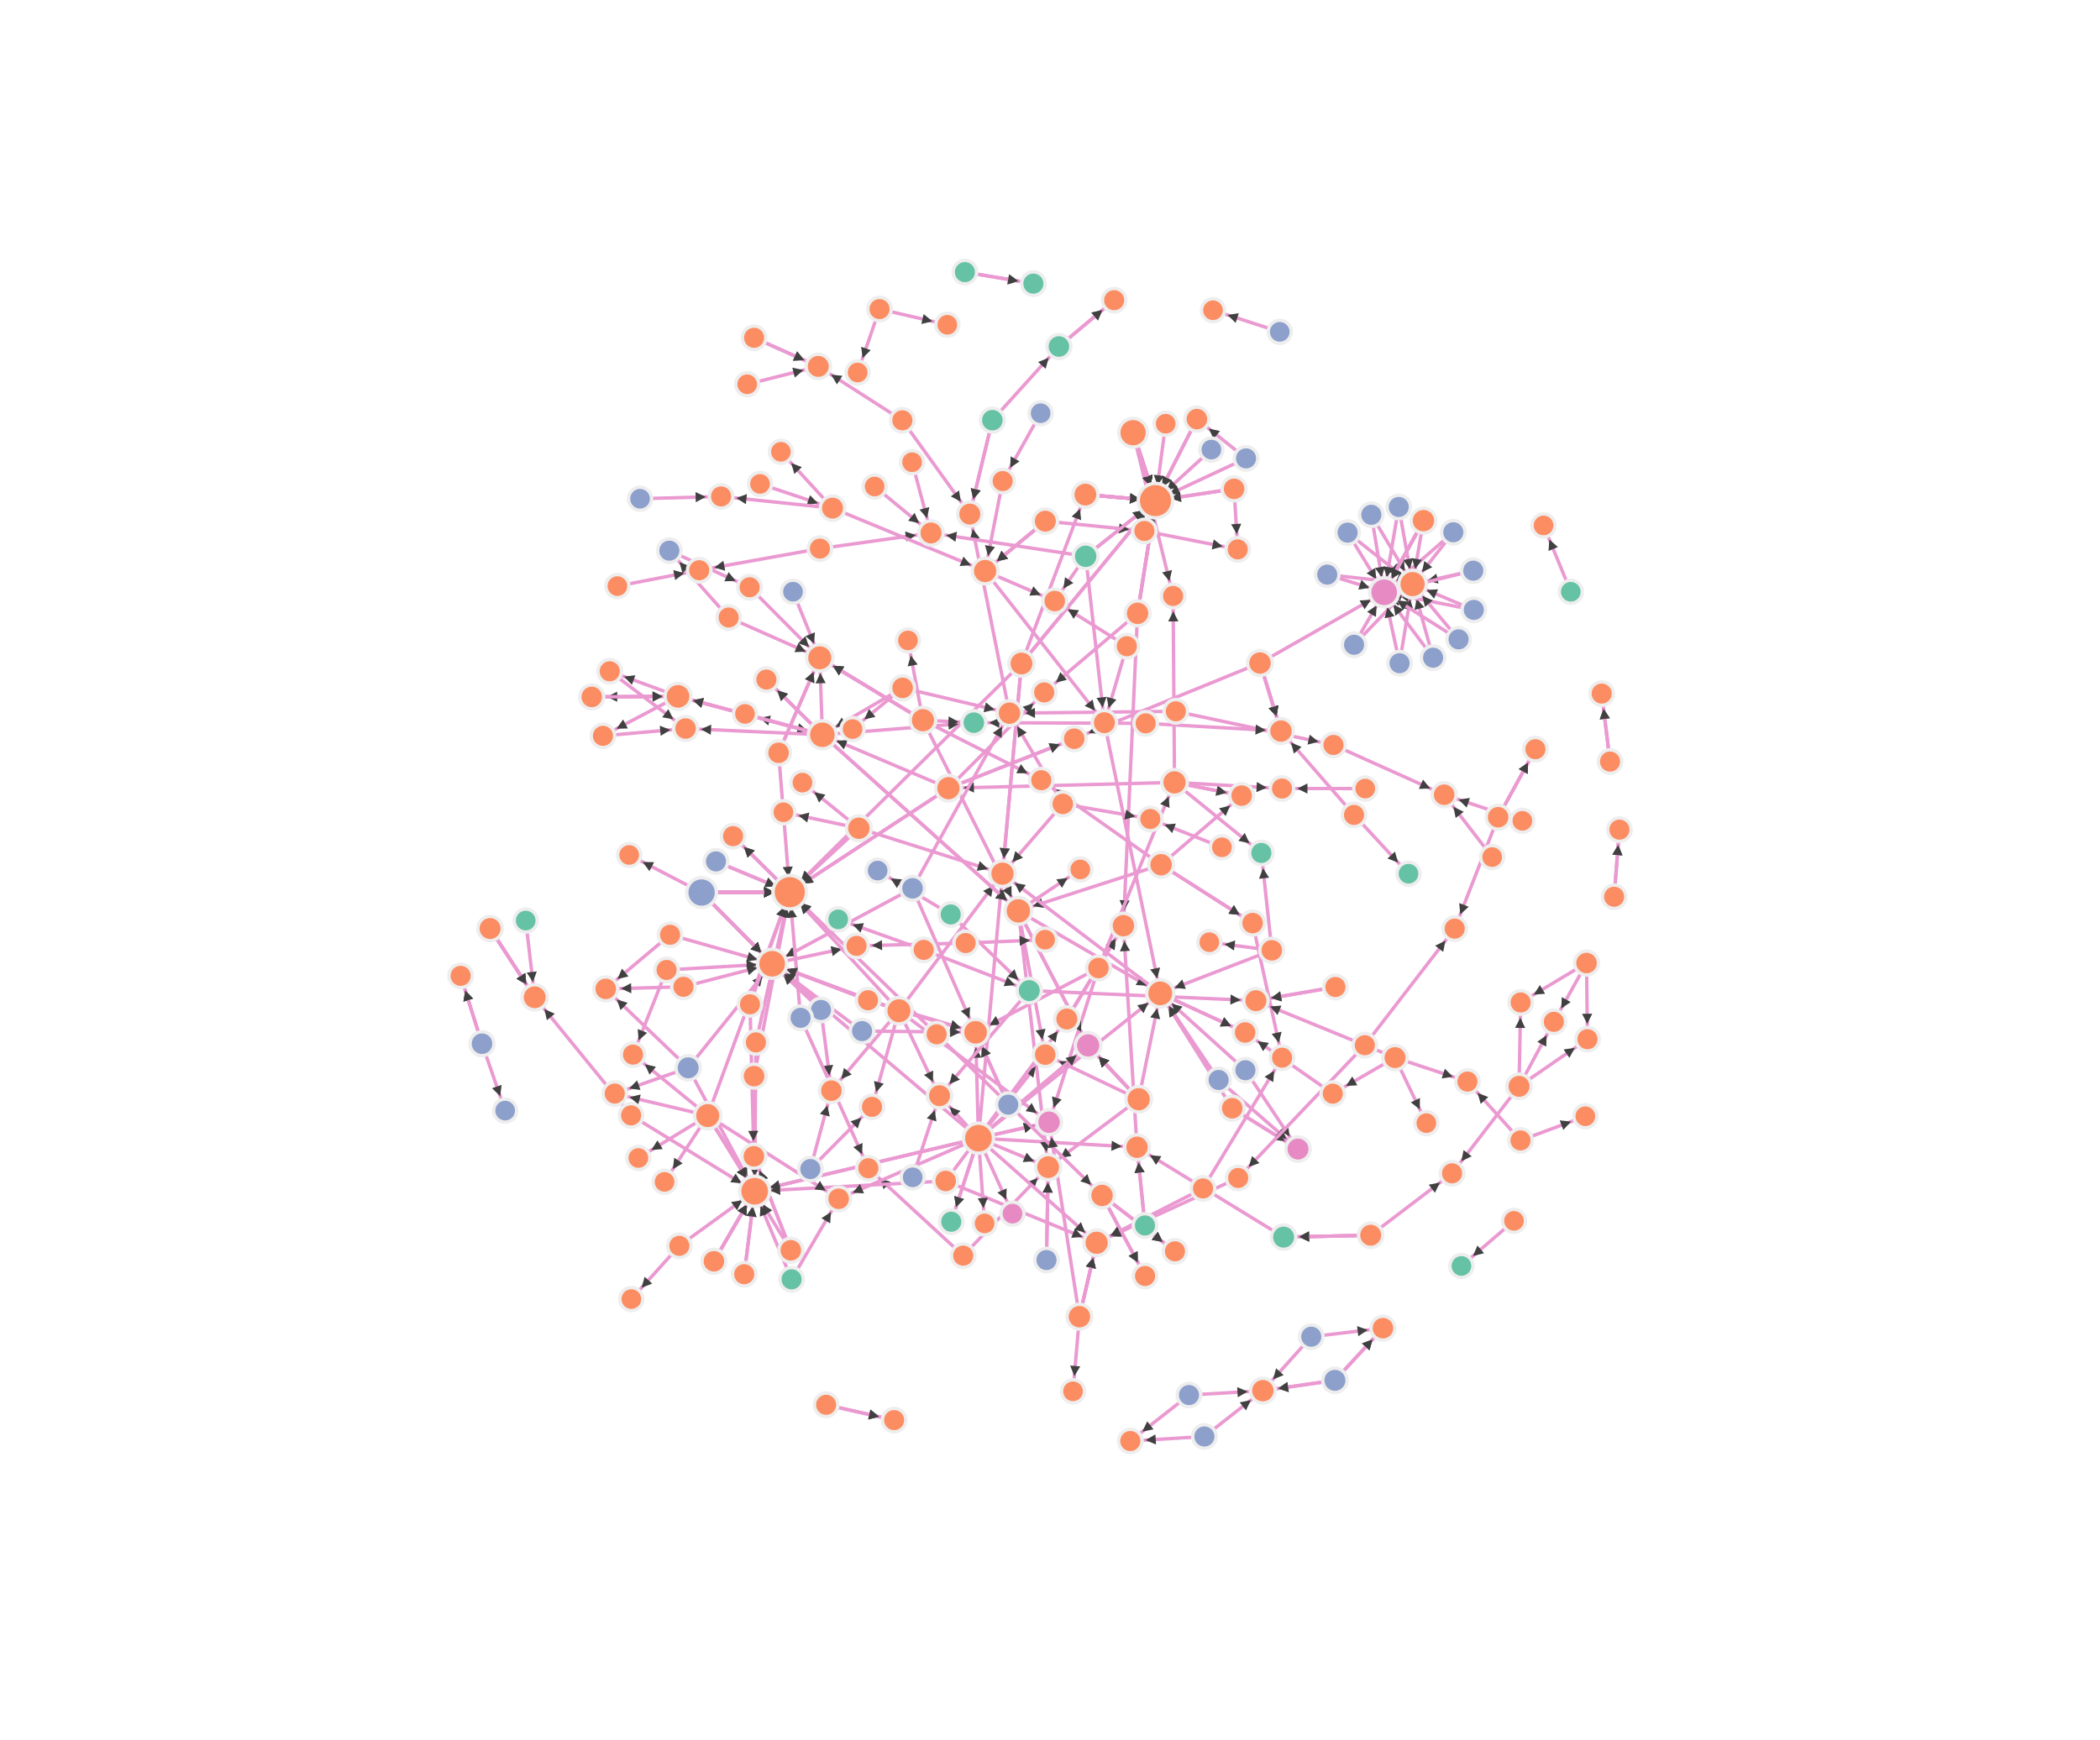 <svg viewBox="-464,-384.5,928,769" xmlns="http://www.w3.org/2000/svg" xmlns:xlink="http://www.w3.org/1999/xlink"><defs><marker id="arrow" viewBox="0 0 10 10" refX="25" refY="5" markerWidth="3" markerHeight="3" orient="auto"><path d="M 0 0 L 10 5 L 0 10 z"/></marker></defs><g id="root" transform="translate(0,0) scale(1)"><g opacity="0.75"><line stroke="#e377c2" stroke-width="1.5" marker-end="url(#arrow)" x1="-2.063" y1="-154.139" x2="-28.679" y2="-132.092"/><line stroke="#e377c2" stroke-width="1.5" marker-end="url(#arrow)" x1="-60.752" y1="8.162" x2="-32.876" y2="71.81"/><line stroke="#e377c2" stroke-width="1.5" marker-end="url(#arrow)" x1="-60.752" y1="8.162" x2="-122.786" y2="41.51"/><line stroke="#e377c2" stroke-width="1.5" marker-end="url(#arrow)" x1="-65.243" y1="-198.704" x2="-35.45" y2="-157.263"/><line stroke="#e377c2" stroke-width="1.5" marker-end="url(#arrow)" x1="48.736" y1="54.598" x2="86.227" y2="71.892"/><line stroke="#e377c2" stroke-width="1.5" marker-end="url(#arrow)" x1="-66.747" y1="62.279" x2="-48.812" y2="99.823"/><line stroke="#e377c2" stroke-width="1.5" marker-end="url(#arrow)" x1="-181.156" y1="-164.042" x2="-145.35" y2="-165.057"/><line stroke="#e377c2" stroke-width="1.5" marker-end="url(#arrow)" x1="-114.19" y1="181" x2="-93.398" y2="145.406"/><line stroke="#e377c2" stroke-width="1.5" marker-end="url(#arrow)" x1="23" y1="143.92" x2="55.218" y2="168.609"/><line stroke="#e377c2" stroke-width="1.5" marker-end="url(#arrow)" x1="13.006" y1="197.517" x2="20.61" y2="164.835"/><line stroke="#e377c2" stroke-width="1.5" marker-end="url(#arrow)" x1="-1.55" y1="172.475" x2="-0.81" y2="131.407"/><line stroke="#e377c2" stroke-width="1.5" marker-end="url(#arrow)" x1="-1.55" y1="172.475" x2="-0.81" y2="131.407"/><line stroke="#e377c2" stroke-width="1.5" marker-end="url(#arrow)" x1="-247.43" y1="25.934" x2="-227.7" y2="56.315"/><line stroke="#e377c2" stroke-width="1.5" marker-end="url(#arrow)" x1="-66.747" y1="62.279" x2="-0.413" y2="111.541"/><line stroke="#e377c2" stroke-width="1.5" marker-end="url(#arrow)" x1="-38.366" y1="170.523" x2="-0.81" y2="131.407"/><line stroke="#e377c2" stroke-width="1.5" marker-end="url(#arrow)" x1="-114.19" y1="181" x2="-130.508" y2="142.059"/><line stroke="#e377c2" stroke-width="1.5" marker-end="url(#arrow)" x1="-31.608" y1="118.61" x2="38.449" y2="122.613"/><line stroke="#e377c2" stroke-width="1.5" marker-end="url(#arrow)" x1="-43.883" y1="19.709" x2="-9.169" y2="53.362"/><line stroke="#e377c2" stroke-width="1.5" marker-end="url(#arrow)" x1="-133.804" y1="-214.643" x2="-102.411" y2="-222.552"/><line stroke="#e377c2" stroke-width="1.5" marker-end="url(#arrow)" x1="-66.747" y1="62.279" x2="-96.602" y2="97.592"/><line stroke="#e377c2" stroke-width="1.5" marker-end="url(#arrow)" x1="-66.747" y1="62.279" x2="-78.657" y2="104.757"/><line stroke="#e377c2" stroke-width="1.5" marker-end="url(#arrow)" x1="-66.747" y1="62.279" x2="-122.786" y2="41.51"/><line stroke="#e377c2" stroke-width="1.5" marker-end="url(#arrow)" x1="-251.001" y1="76.845" x2="-240.767" y2="106.416"/><line stroke="#e377c2" stroke-width="1.5" marker-end="url(#arrow)" x1="80.531" y1="105.371" x2="109.584" y2="123.406"/><line stroke="#e377c2" stroke-width="1.5" marker-end="url(#arrow)" x1="48.736" y1="54.598" x2="86.227" y2="71.892"/><line stroke="#e377c2" stroke-width="1.5" marker-end="url(#arrow)" x1="-130.761" y1="91.177" x2="-115.001" y2="9.862"/><line stroke="#e377c2" stroke-width="1.5" marker-end="url(#arrow)" x1="-130.761" y1="91.177" x2="-130.508" y2="142.059"/><line stroke="#e377c2" stroke-width="1.5" marker-end="url(#arrow)" x1="-2.063" y1="-154.139" x2="-28.679" y2="-132.092"/><line stroke="#e377c2" stroke-width="1.5" marker-end="url(#arrow)" x1="-251.001" y1="76.845" x2="-260.446" y2="46.851"/><line stroke="#e377c2" stroke-width="1.5" marker-end="url(#arrow)" x1="-46.092" y1="137.523" x2="20.61" y2="164.835"/><line stroke="#e377c2" stroke-width="1.5" marker-end="url(#arrow)" x1="-147.606" y1="-3.737" x2="-115.001" y2="9.862"/><line stroke="#e377c2" stroke-width="1.5" marker-end="url(#arrow)" x1="-147.606" y1="-3.737" x2="-115.001" y2="9.862"/><line stroke="#e377c2" stroke-width="1.5" marker-end="url(#arrow)" x1="-129.963" y1="76.264" x2="-115.001" y2="9.862"/><line stroke="#e377c2" stroke-width="1.5" marker-end="url(#arrow)" x1="-153.96" y1="10.019" x2="-115.001" y2="9.862"/><line stroke="#e377c2" stroke-width="1.5" marker-end="url(#arrow)" x1="-66.747" y1="62.279" x2="-20.997" y2="1.677"/><line stroke="#e377c2" stroke-width="1.5" marker-end="url(#arrow)" x1="-159.891" y1="87.501" x2="-192.339" y2="98.888"/><line stroke="#e377c2" stroke-width="1.5" marker-end="url(#arrow)" x1="-159.891" y1="87.501" x2="-130.508" y2="142.059"/><line stroke="#e377c2" stroke-width="1.5" marker-end="url(#arrow)" x1="-159.891" y1="87.501" x2="-122.786" y2="41.51"/><line stroke="#e377c2" stroke-width="1.5" marker-end="url(#arrow)" x1="-159.891" y1="87.501" x2="-196.324" y2="52.615"/><line stroke="#e377c2" stroke-width="1.5" marker-end="url(#arrow)" x1="-153.96" y1="10.019" x2="-115.001" y2="9.862"/><line stroke="#e377c2" stroke-width="1.5" marker-end="url(#arrow)" x1="-83.051" y1="71.27" x2="-32.876" y2="71.81"/><line stroke="#e377c2" stroke-width="1.5" marker-end="url(#arrow)" x1="-83.051" y1="71.27" x2="-122.786" y2="41.51"/><line stroke="#e377c2" stroke-width="1.5" marker-end="url(#arrow)" x1="-164.378" y1="-76.701" x2="-194.556" y2="-87.774"/><line stroke="#e377c2" stroke-width="1.5" marker-end="url(#arrow)" x1="-164.378" y1="-76.701" x2="-197.552" y2="-59.245"/><line stroke="#e377c2" stroke-width="1.5" marker-end="url(#arrow)" x1="-164.378" y1="-76.701" x2="-100.594" y2="-59.707"/><line stroke="#e377c2" stroke-width="1.5" marker-end="url(#arrow)" x1="-202.498" y1="-76.443" x2="-164.378" y2="-76.701"/><line stroke="#e377c2" stroke-width="1.5" marker-end="url(#arrow)" x1="-197.552" y1="-59.245" x2="-161.036" y2="-62.473"/><line stroke="#e377c2" stroke-width="1.5" marker-end="url(#arrow)" x1="-100.594" y1="-59.707" x2="-161.036" y2="-62.473"/><line stroke="#e377c2" stroke-width="1.5" marker-end="url(#arrow)" x1="-194.556" y1="-87.774" x2="-161.036" y2="-62.473"/><line stroke="#e377c2" stroke-width="1.5" marker-end="url(#arrow)" x1="131.513" y1="-149.068" x2="160.221" y2="-126.312"/><line stroke="#e377c2" stroke-width="1.5" marker-end="url(#arrow)" x1="131.513" y1="-149.068" x2="147.685" y2="-122.696"/><line stroke="#e377c2" stroke-width="1.5" marker-end="url(#arrow)" x1="-31.608" y1="118.61" x2="-130.508" y2="142.059"/><line stroke="#e377c2" stroke-width="1.5" marker-end="url(#arrow)" x1="-44.878" y1="-36.103" x2="-115.001" y2="9.862"/><line stroke="#e377c2" stroke-width="1.5" marker-end="url(#arrow)" x1="-44.878" y1="-36.103" x2="10.706" y2="-57.953"/><line stroke="#e377c2" stroke-width="1.5" marker-end="url(#arrow)" x1="169.301" y1="-93.777" x2="160.221" y2="-126.312"/><line stroke="#e377c2" stroke-width="1.5" marker-end="url(#arrow)" x1="169.301" y1="-93.777" x2="147.685" y2="-122.696"/><line stroke="#e377c2" stroke-width="1.5" marker-end="url(#arrow)" x1="21.407" y1="43.392" x2="-0.413" y2="111.541"/><line stroke="#e377c2" stroke-width="1.5" marker-end="url(#arrow)" x1="-31.608" y1="118.61" x2="-0.413" y2="111.541"/><line stroke="#e377c2" stroke-width="1.5" marker-end="url(#arrow)" x1="-31.608" y1="118.61" x2="-0.413" y2="111.541"/><line stroke="#e377c2" stroke-width="1.5" marker-end="url(#arrow)" x1="141.991" y1="-156.946" x2="160.221" y2="-126.312"/><line stroke="#e377c2" stroke-width="1.5" marker-end="url(#arrow)" x1="141.991" y1="-156.946" x2="147.685" y2="-122.696"/><line stroke="#e377c2" stroke-width="1.5" marker-end="url(#arrow)" x1="187.287" y1="-114.912" x2="160.221" y2="-126.312"/><line stroke="#e377c2" stroke-width="1.5" marker-end="url(#arrow)" x1="187.287" y1="-114.912" x2="147.685" y2="-122.696"/><line stroke="#e377c2" stroke-width="1.5" marker-end="url(#arrow)" x1="134.371" y1="-99.499" x2="160.221" y2="-126.312"/><line stroke="#e377c2" stroke-width="1.5" marker-end="url(#arrow)" x1="134.371" y1="-99.499" x2="147.685" y2="-122.696"/><line stroke="#e377c2" stroke-width="1.5" marker-end="url(#arrow)" x1="178.219" y1="-149.225" x2="160.221" y2="-126.312"/><line stroke="#e377c2" stroke-width="1.5" marker-end="url(#arrow)" x1="178.219" y1="-149.225" x2="147.685" y2="-122.696"/><line stroke="#e377c2" stroke-width="1.5" marker-end="url(#arrow)" x1="154.482" y1="-91.349" x2="160.221" y2="-126.312"/><line stroke="#e377c2" stroke-width="1.5" marker-end="url(#arrow)" x1="154.482" y1="-91.349" x2="147.685" y2="-122.696"/><line stroke="#e377c2" stroke-width="1.5" marker-end="url(#arrow)" x1="122.509" y1="-130.499" x2="160.221" y2="-126.312"/><line stroke="#e377c2" stroke-width="1.5" marker-end="url(#arrow)" x1="122.509" y1="-130.499" x2="147.685" y2="-122.696"/><line stroke="#e377c2" stroke-width="1.5" marker-end="url(#arrow)" x1="187.038" y1="-132.249" x2="160.221" y2="-126.312"/><line stroke="#e377c2" stroke-width="1.5" marker-end="url(#arrow)" x1="187.038" y1="-132.249" x2="147.685" y2="-122.696"/><line stroke="#e377c2" stroke-width="1.5" marker-end="url(#arrow)" x1="55.021" y1="-38.665" x2="84.698" y2="-32.813"/><line stroke="#e377c2" stroke-width="1.5" marker-end="url(#arrow)" x1="15.638" y1="-165.887" x2="46.604" y2="-163.209"/><line stroke="#e377c2" stroke-width="1.5" marker-end="url(#arrow)" x1="51.117" y1="-197.197" x2="46.604" y2="-163.209"/><line stroke="#e377c2" stroke-width="1.5" marker-end="url(#arrow)" x1="-12.6" y1="-91.216" x2="15.638" y2="-165.887"/><line stroke="#e377c2" stroke-width="1.5" marker-end="url(#arrow)" x1="80.531" y1="105.371" x2="48.736" y2="54.598"/><line stroke="#e377c2" stroke-width="1.5" marker-end="url(#arrow)" x1="80.531" y1="105.371" x2="109.584" y2="123.406"/><line stroke="#e377c2" stroke-width="1.5" marker-end="url(#arrow)" x1="86.36" y1="88.569" x2="48.736" y2="54.598"/><line stroke="#e377c2" stroke-width="1.5" marker-end="url(#arrow)" x1="86.36" y1="88.569" x2="109.584" y2="123.406"/><line stroke="#e377c2" stroke-width="1.5" marker-end="url(#arrow)" x1="24.036" y1="-65.053" x2="48.736" y2="54.598"/><line stroke="#e377c2" stroke-width="1.5" marker-end="url(#arrow)" x1="-13.978" y1="18.136" x2="48.736" y2="54.598"/><line stroke="#e377c2" stroke-width="1.5" marker-end="url(#arrow)" x1="-13.978" y1="18.136" x2="-2.111" y2="81.681"/><line stroke="#e377c2" stroke-width="1.5" marker-end="url(#arrow)" x1="-13.978" y1="18.136" x2="16.86" y2="77.6"/><line stroke="#e377c2" stroke-width="1.5" marker-end="url(#arrow)" x1="-13.978" y1="18.136" x2="-0.81" y2="131.407"/><line stroke="#e377c2" stroke-width="1.5" marker-end="url(#arrow)" x1="39.183" y1="101.398" x2="48.736" y2="54.598"/><line stroke="#e377c2" stroke-width="1.5" marker-end="url(#arrow)" x1="39.183" y1="101.398" x2="-2.111" y2="81.681"/><line stroke="#e377c2" stroke-width="1.5" marker-end="url(#arrow)" x1="39.183" y1="101.398" x2="16.86" y2="77.6"/><line stroke="#e377c2" stroke-width="1.5" marker-end="url(#arrow)" x1="39.183" y1="101.398" x2="-0.81" y2="131.407"/><line stroke="#e377c2" stroke-width="1.5" marker-end="url(#arrow)" x1="165.042" y1="-154.362" x2="147.685" y2="-122.696"/><line stroke="#e377c2" stroke-width="1.5" marker-end="url(#arrow)" x1="165.042" y1="-154.362" x2="147.685" y2="-122.696"/><line stroke="#e377c2" stroke-width="1.5" marker-end="url(#arrow)" x1="92.805" y1="-91.437" x2="147.685" y2="-122.696"/><line stroke="#e377c2" stroke-width="1.5" marker-end="url(#arrow)" x1="-25.463" y1="-198.769" x2="3.94" y2="-231.34"/><line stroke="#e377c2" stroke-width="1.5" marker-end="url(#arrow)" x1="-185.109" y1="108.52" x2="-227.7" y2="56.315"/><line stroke="#e377c2" stroke-width="1.5" marker-end="url(#arrow)" x1="-231.696" y1="22.413" x2="-227.7" y2="56.315"/><line stroke="#e377c2" stroke-width="1.5" marker-end="url(#arrow)" x1="-247.43" y1="25.934" x2="-227.7" y2="56.315"/><line stroke="#e377c2" stroke-width="1.5" marker-end="url(#arrow)" x1="-191.163" y1="-125.433" x2="-155.01" y2="-132.438"/><line stroke="#e377c2" stroke-width="1.5" marker-end="url(#arrow)" x1="23" y1="143.92" x2="42.009" y2="179.516"/><line stroke="#e377c2" stroke-width="1.5" marker-end="url(#arrow)" x1="207.928" y1="119.597" x2="184.463" y2="93.583"/><line stroke="#e377c2" stroke-width="1.5" marker-end="url(#arrow)" x1="207.928" y1="119.597" x2="236.572" y2="108.908"/><line stroke="#e377c2" stroke-width="1.5" marker-end="url(#arrow)" x1="-185.109" y1="108.52" x2="-130.508" y2="142.059"/><line stroke="#e377c2" stroke-width="1.5" marker-end="url(#arrow)" x1="-148.511" y1="173.025" x2="-130.508" y2="142.059"/><line stroke="#e377c2" stroke-width="1.5" marker-end="url(#arrow)" x1="-148.511" y1="173.025" x2="-130.508" y2="142.059"/><line stroke="#e377c2" stroke-width="1.5" marker-end="url(#arrow)" x1="-148.511" y1="173.025" x2="-130.508" y2="142.059"/><line stroke="#e377c2" stroke-width="1.5" marker-end="url(#arrow)" x1="-135.121" y1="178.733" x2="-130.508" y2="142.059"/><line stroke="#e377c2" stroke-width="1.5" marker-end="url(#arrow)" x1="-247.43" y1="25.934" x2="-227.7" y2="56.315"/><line stroke="#e377c2" stroke-width="1.5" marker-end="url(#arrow)" x1="-75.33" y1="-247.881" x2="-45.381" y2="-240.941"/><line stroke="#e377c2" stroke-width="1.5" marker-end="url(#arrow)" x1="-128.142" y1="-170.603" x2="-96.105" y2="-159.904"/><line stroke="#e377c2" stroke-width="1.5" marker-end="url(#arrow)" x1="-169.441" y1="44.242" x2="-184.263" y2="81.663"/><line stroke="#e377c2" stroke-width="1.5" marker-end="url(#arrow)" x1="-151.25" y1="108.626" x2="-184.263" y2="81.663"/><line stroke="#e377c2" stroke-width="1.5" marker-end="url(#arrow)" x1="-247.43" y1="25.934" x2="-227.7" y2="56.315"/><line stroke="#e377c2" stroke-width="1.5" marker-end="url(#arrow)" x1="152.465" y1="82.993" x2="184.463" y2="93.583"/><line stroke="#e377c2" stroke-width="1.5" marker-end="url(#arrow)" x1="21.407" y1="43.392" x2="-32.876" y2="71.81"/><line stroke="#e377c2" stroke-width="1.5" marker-end="url(#arrow)" x1="-31.608" y1="118.61" x2="-32.876" y2="71.81"/><line stroke="#e377c2" stroke-width="1.5" marker-end="url(#arrow)" x1="-98.934" y1="236.457" x2="-68.89" y2="243.225"/><line stroke="#e377c2" stroke-width="1.5" marker-end="url(#arrow)" x1="68.238" y1="250.463" x2="94.07" y2="230.216"/><line stroke="#e377c2" stroke-width="1.5" marker-end="url(#arrow)" x1="68.238" y1="250.463" x2="35.491" y2="252.475"/><line stroke="#e377c2" stroke-width="1.5" marker-end="url(#arrow)" x1="-153.96" y1="10.019" x2="-115.001" y2="9.862"/><line stroke="#e377c2" stroke-width="1.5" marker-end="url(#arrow)" x1="-31.608" y1="118.61" x2="48.736" y2="54.598"/><line stroke="#e377c2" stroke-width="1.5" marker-end="url(#arrow)" x1="-31.608" y1="118.61" x2="-2.111" y2="81.681"/><line stroke="#e377c2" stroke-width="1.5" marker-end="url(#arrow)" x1="-31.608" y1="118.61" x2="16.86" y2="77.6"/><line stroke="#e377c2" stroke-width="1.5" marker-end="url(#arrow)" x1="-31.608" y1="118.61" x2="-0.81" y2="131.407"/><line stroke="#e377c2" stroke-width="1.5" marker-end="url(#arrow)" x1="-31.608" y1="118.61" x2="-48.812" y2="99.823"/><line stroke="#e377c2" stroke-width="1.5" marker-end="url(#arrow)" x1="154.107" y1="-160.41" x2="160.221" y2="-126.312"/><line stroke="#e377c2" stroke-width="1.5" marker-end="url(#arrow)" x1="154.107" y1="-160.41" x2="147.685" y2="-122.696"/><line stroke="#e377c2" stroke-width="1.5" marker-end="url(#arrow)" x1="74.52" y1="92.876" x2="48.736" y2="54.598"/><line stroke="#e377c2" stroke-width="1.5" marker-end="url(#arrow)" x1="74.52" y1="92.876" x2="109.584" y2="123.406"/><line stroke="#e377c2" stroke-width="1.5" marker-end="url(#arrow)" x1="-135.121" y1="178.733" x2="-130.508" y2="142.059"/><line stroke="#e377c2" stroke-width="1.5" marker-end="url(#arrow)" x1="-151.25" y1="108.626" x2="-130.508" y2="142.059"/><line stroke="#e377c2" stroke-width="1.5" marker-end="url(#arrow)" x1="-31.608" y1="118.61" x2="-130.508" y2="142.059"/><line stroke="#e377c2" stroke-width="1.5" marker-end="url(#arrow)" x1="38.695" y1="-113.395" x2="32.448" y2="24.684"/><line stroke="#e377c2" stroke-width="1.5" marker-end="url(#arrow)" x1="49.102" y1="-2.255" x2="-13.978" y2="18.136"/><line stroke="#e377c2" stroke-width="1.5" marker-end="url(#arrow)" x1="49.102" y1="-2.255" x2="-3.851" y2="-39.633"/><line stroke="#e377c2" stroke-width="1.5" marker-end="url(#arrow)" x1="55.021" y1="-38.665" x2="84.698" y2="-32.813"/><line stroke="#e377c2" stroke-width="1.5" marker-end="url(#arrow)" x1="-37.274" y1="32.346" x2="-85.485" y2="33.595"/><line stroke="#e377c2" stroke-width="1.5" marker-end="url(#arrow)" x1="-37.274" y1="32.346" x2="-2.166" y2="30.868"/><line stroke="#e377c2" stroke-width="1.5" marker-end="url(#arrow)" x1="36.718" y1="-193.237" x2="46.604" y2="-163.209"/><line stroke="#e377c2" stroke-width="1.5" marker-end="url(#arrow)" x1="36.718" y1="-193.237" x2="46.604" y2="-163.209"/><line stroke="#e377c2" stroke-width="1.5" marker-end="url(#arrow)" x1="124.957" y1="98.923" x2="86.227" y2="71.892"/><line stroke="#e377c2" stroke-width="1.5" marker-end="url(#arrow)" x1="-129.963" y1="76.264" x2="-130.508" y2="142.059"/><line stroke="#e377c2" stroke-width="1.5" marker-end="url(#arrow)" x1="-151.25" y1="108.626" x2="-130.508" y2="142.059"/><line stroke="#e377c2" stroke-width="1.5" marker-end="url(#arrow)" x1="-130.761" y1="91.177" x2="-130.508" y2="142.059"/><line stroke="#e377c2" stroke-width="1.5" marker-end="url(#arrow)" x1="-114.539" y1="168.159" x2="-130.508" y2="142.059"/><line stroke="#e377c2" stroke-width="1.5" marker-end="url(#arrow)" x1="-12.6" y1="-91.216" x2="-115.001" y2="9.862"/><line stroke="#e377c2" stroke-width="1.5" marker-end="url(#arrow)" x1="205.032" y1="155.143" x2="181.814" y2="175.084"/><line stroke="#e377c2" stroke-width="1.5" marker-end="url(#arrow)" x1="-84.469" y1="-18.401" x2="-117.813" y2="-25.473"/><line stroke="#e377c2" stroke-width="1.5" marker-end="url(#arrow)" x1="-153.96" y1="10.019" x2="-185.962" y2="-6.588"/><line stroke="#e377c2" stroke-width="1.5" marker-end="url(#arrow)" x1="-153.96" y1="10.019" x2="-115.001" y2="9.862"/><line stroke="#e377c2" stroke-width="1.5" marker-end="url(#arrow)" x1="-60.943" y1="-180.194" x2="-52.582" y2="-148.915"/><line stroke="#e377c2" stroke-width="1.5" marker-end="url(#arrow)" x1="247.478" y1="-47.863" x2="243.794" y2="-77.926"/><line stroke="#e377c2" stroke-width="1.5" marker-end="url(#arrow)" x1="23" y1="143.92" x2="42.009" y2="179.516"/><line stroke="#e377c2" stroke-width="1.5" marker-end="url(#arrow)" x1="198.029" y1="-23.266" x2="178.845" y2="25.978"/><line stroke="#e377c2" stroke-width="1.5" marker-end="url(#arrow)" x1="139.124" y1="77.502" x2="178.845" y2="25.978"/><line stroke="#e377c2" stroke-width="1.5" marker-end="url(#arrow)" x1="75.961" y1="-9.971" x2="44.338" y2="-22.493"/><line stroke="#e377c2" stroke-width="1.5" marker-end="url(#arrow)" x1="-55.809" y1="35.373" x2="-93.582" y2="21.886"/><line stroke="#e377c2" stroke-width="1.5" marker-end="url(#arrow)" x1="33.949" y1="-98.848" x2="2.098" y2="-118.826"/><line stroke="#e377c2" stroke-width="1.5" marker-end="url(#arrow)" x1="-28.679" y1="-132.092" x2="2.098" y2="-118.826"/><line stroke="#e377c2" stroke-width="1.5" marker-end="url(#arrow)" x1="15.759" y1="-138.603" x2="2.098" y2="-118.826"/><line stroke="#e377c2" stroke-width="1.5" marker-end="url(#arrow)" x1="-13.978" y1="18.136" x2="13.392" y2="-0.178"/><line stroke="#e377c2" stroke-width="1.5" marker-end="url(#arrow)" x1="-13.978" y1="18.136" x2="16.86" y2="77.6"/><line stroke="#e377c2" stroke-width="1.5" marker-end="url(#arrow)" x1="38.695" y1="-113.395" x2="46.604" y2="-163.209"/><line stroke="#e377c2" stroke-width="1.5" marker-end="url(#arrow)" x1="83.16" y1="136.188" x2="20.61" y2="164.835"/><line stroke="#e377c2" stroke-width="1.5" marker-end="url(#arrow)" x1="-31.608" y1="118.61" x2="20.61" y2="164.835"/><line stroke="#e377c2" stroke-width="1.5" marker-end="url(#arrow)" x1="67.617" y1="140.824" x2="20.61" y2="164.835"/><line stroke="#e377c2" stroke-width="1.5" marker-end="url(#arrow)" x1="39.183" y1="101.398" x2="16.86" y2="77.6"/><line stroke="#e377c2" stroke-width="1.5" marker-end="url(#arrow)" x1="-130.772" y1="-235.193" x2="-102.411" y2="-222.552"/><line stroke="#e377c2" stroke-width="1.5" marker-end="url(#arrow)" x1="152.465" y1="82.993" x2="166.309" y2="111.95"/><line stroke="#e377c2" stroke-width="1.5" marker-end="url(#arrow)" x1="-60.681" y1="135.906" x2="-48.812" y2="99.823"/><line stroke="#e377c2" stroke-width="1.5" marker-end="url(#arrow)" x1="165.042" y1="-154.362" x2="147.685" y2="-122.696"/><line stroke="#e377c2" stroke-width="1.5" marker-end="url(#arrow)" x1="152.465" y1="82.993" x2="124.957" y2="98.923"/><line stroke="#e377c2" stroke-width="1.5" marker-end="url(#arrow)" x1="67.617" y1="140.824" x2="102.56" y2="83.024"/><line stroke="#e377c2" stroke-width="1.5" marker-end="url(#arrow)" x1="89.535" y1="23.541" x2="102.56" y2="83.024"/><line stroke="#e377c2" stroke-width="1.5" marker-end="url(#arrow)" x1="-100.594" y1="-59.707" x2="-33.659" y2="-65.066"/><line stroke="#e377c2" stroke-width="1.5" marker-end="url(#arrow)" x1="42.288" y1="-64.759" x2="-33.659" y2="-65.066"/><line stroke="#e377c2" stroke-width="1.5" marker-end="url(#arrow)" x1="55.021" y1="-38.665" x2="102.521" y2="-35.947"/><line stroke="#e377c2" stroke-width="1.5" marker-end="url(#arrow)" x1="139.314" y1="-35.935" x2="102.521" y2="-35.947"/><line stroke="#e377c2" stroke-width="1.5" marker-end="url(#arrow)" x1="198.029" y1="-23.266" x2="214.505" y2="-53.336"/><line stroke="#e377c2" stroke-width="1.5" marker-end="url(#arrow)" x1="230.138" y1="-122.926" x2="218.106" y2="-152.242"/><line stroke="#e377c2" stroke-width="1.5" marker-end="url(#arrow)" x1="-100.594" y1="-59.707" x2="-134.788" y2="-68.945"/><line stroke="#e377c2" stroke-width="1.5" marker-end="url(#arrow)" x1="-38.366" y1="170.523" x2="-80.269" y2="131.895"/><line stroke="#e377c2" stroke-width="1.5" marker-end="url(#arrow)" x1="-130.772" y1="-235.193" x2="-102.411" y2="-222.552"/><line stroke="#e377c2" stroke-width="1.5" marker-end="url(#arrow)" x1="-12.6" y1="-91.216" x2="-20.997" y2="1.677"/><line stroke="#e377c2" stroke-width="1.5" marker-end="url(#arrow)" x1="-153.96" y1="10.019" x2="-115.001" y2="9.862"/><line stroke="#e377c2" stroke-width="1.5" marker-end="url(#arrow)" x1="-169.441" y1="44.242" x2="-122.786" y2="41.51"/><line stroke="#e377c2" stroke-width="1.5" marker-end="url(#arrow)" x1="-46.092" y1="137.523" x2="-130.508" y2="142.059"/><line stroke="#e377c2" stroke-width="1.5" marker-end="url(#arrow)" x1="-153.96" y1="10.019" x2="-122.786" y2="41.51"/><line stroke="#e377c2" stroke-width="1.5" marker-end="url(#arrow)" x1="-50.093" y1="72.682" x2="23" y2="143.92"/><line stroke="#e377c2" stroke-width="1.5" marker-end="url(#arrow)" x1="-84.469" y1="-18.401" x2="-115.001" y2="9.862"/><line stroke="#e377c2" stroke-width="1.5" marker-end="url(#arrow)" x1="-12.6" y1="-91.216" x2="46.604" y2="-163.209"/><line stroke="#e377c2" stroke-width="1.5" marker-end="url(#arrow)" x1="-153.96" y1="10.019" x2="-115.001" y2="9.862"/><line stroke="#e377c2" stroke-width="1.5" marker-end="url(#arrow)" x1="-110.213" y1="65.405" x2="-115.001" y2="9.862"/><line stroke="#e377c2" stroke-width="1.5" marker-end="url(#arrow)" x1="-153.96" y1="10.019" x2="-115.001" y2="9.862"/><line stroke="#e377c2" stroke-width="1.5" marker-end="url(#arrow)" x1="13.006" y1="197.517" x2="20.61" y2="164.835"/><line stroke="#e377c2" stroke-width="1.5" marker-end="url(#arrow)" x1="13.006" y1="197.517" x2="20.61" y2="164.835"/><line stroke="#e377c2" stroke-width="1.5" marker-end="url(#arrow)" x1="7.427" y1="65.923" x2="32.448" y2="24.684"/><line stroke="#e377c2" stroke-width="1.5" marker-end="url(#arrow)" x1="41.97" y1="157.178" x2="38.449" y2="122.613"/><line stroke="#e377c2" stroke-width="1.5" marker-end="url(#arrow)" x1="-37.603" y1="-264.214" x2="-7.357" y2="-259.134"/><line stroke="#e377c2" stroke-width="1.5" marker-end="url(#arrow)" x1="23" y1="143.92" x2="55.218" y2="168.609"/><line stroke="#e377c2" stroke-width="1.5" marker-end="url(#arrow)" x1="-153.96" y1="10.019" x2="-122.786" y2="41.51"/><line stroke="#e377c2" stroke-width="1.5" marker-end="url(#arrow)" x1="-122.786" y1="41.51" x2="-85.485" y2="33.595"/><line stroke="#e377c2" stroke-width="1.5" marker-end="url(#arrow)" x1="180.561" y1="-101.886" x2="160.221" y2="-126.312"/><line stroke="#e377c2" stroke-width="1.5" marker-end="url(#arrow)" x1="180.561" y1="-101.886" x2="147.685" y2="-122.696"/><line stroke="#e377c2" stroke-width="1.5" marker-end="url(#arrow)" x1="141.711" y1="161.499" x2="103.23" y2="162.336"/><line stroke="#e377c2" stroke-width="1.5" marker-end="url(#arrow)" x1="134.349" y1="-24.283" x2="158.417" y2="1.713"/><line stroke="#e377c2" stroke-width="1.5" marker-end="url(#arrow)" x1="-151.25" y1="108.626" x2="-115.001" y2="9.862"/><line stroke="#e377c2" stroke-width="1.5" marker-end="url(#arrow)" x1="-153.96" y1="10.019" x2="-115.001" y2="9.862"/><line stroke="#e377c2" stroke-width="1.5" marker-end="url(#arrow)" x1="-115.001" y1="9.862" x2="-140.059" y2="-14.904"/><line stroke="#e377c2" stroke-width="1.5" marker-end="url(#arrow)" x1="-115.001" y1="9.862" x2="-140.059" y2="-14.904"/><line stroke="#e377c2" stroke-width="1.5" marker-end="url(#arrow)" x1="-119.939" y1="-51.734" x2="-115.001" y2="9.862"/><line stroke="#e377c2" stroke-width="1.5" marker-end="url(#arrow)" x1="-105.9" y1="132.251" x2="-96.602" y2="97.592"/><line stroke="#e377c2" stroke-width="1.5" marker-end="url(#arrow)" x1="-105.9" y1="132.251" x2="-78.657" y2="104.757"/><line stroke="#e377c2" stroke-width="1.5" marker-end="url(#arrow)" x1="141.711" y1="161.499" x2="103.23" y2="162.336"/><line stroke="#e377c2" stroke-width="1.5" marker-end="url(#arrow)" x1="-50.093" y1="72.682" x2="-115.001" y2="9.862"/><line stroke="#e377c2" stroke-width="1.5" marker-end="url(#arrow)" x1="-75.33" y1="-247.881" x2="-85.014" y2="-219.84"/><line stroke="#e377c2" stroke-width="1.5" marker-end="url(#arrow)" x1="-113.575" y1="-122.951" x2="-101.742" y2="-93.732"/><line stroke="#e377c2" stroke-width="1.5" marker-end="url(#arrow)" x1="-153.96" y1="10.019" x2="-122.786" y2="41.51"/><line stroke="#e377c2" stroke-width="1.5" marker-end="url(#arrow)" x1="-37.603" y1="-264.214" x2="-7.357" y2="-259.134"/><line stroke="#e377c2" stroke-width="1.5" marker-end="url(#arrow)" x1="61.421" y1="232.146" x2="94.07" y2="230.216"/><line stroke="#e377c2" stroke-width="1.5" marker-end="url(#arrow)" x1="61.421" y1="232.146" x2="35.491" y2="252.475"/><line stroke="#e377c2" stroke-width="1.5" marker-end="url(#arrow)" x1="195.397" y1="-5.653" x2="174.176" y2="-33.214"/><line stroke="#e377c2" stroke-width="1.5" marker-end="url(#arrow)" x1="237.097" y1="41.186" x2="222.654" y2="67.175"/><line stroke="#e377c2" stroke-width="1.5" marker-end="url(#arrow)" x1="237.097" y1="41.186" x2="237.505" y2="74.85"/><line stroke="#e377c2" stroke-width="1.5" marker-end="url(#arrow)" x1="237.097" y1="41.186" x2="207.982" y2="58.62"/><line stroke="#e377c2" stroke-width="1.5" marker-end="url(#arrow)" x1="207.274" y1="95.681" x2="222.654" y2="67.175"/><line stroke="#e377c2" stroke-width="1.5" marker-end="url(#arrow)" x1="207.274" y1="95.681" x2="237.505" y2="74.85"/><line stroke="#e377c2" stroke-width="1.5" marker-end="url(#arrow)" x1="207.274" y1="95.681" x2="207.982" y2="58.62"/><line stroke="#e377c2" stroke-width="1.5" marker-end="url(#arrow)" x1="141.711" y1="161.499" x2="177.681" y2="134.141"/><line stroke="#e377c2" stroke-width="1.5" marker-end="url(#arrow)" x1="207.274" y1="95.681" x2="177.681" y2="134.141"/><line stroke="#e377c2" stroke-width="1.5" marker-end="url(#arrow)" x1="-31.608" y1="118.61" x2="-20.997" y2="1.677"/><line stroke="#e377c2" stroke-width="1.5" marker-end="url(#arrow)" x1="-84.469" y1="-18.401" x2="-20.997" y2="1.677"/><line stroke="#e377c2" stroke-width="1.5" marker-end="url(#arrow)" x1="247.478" y1="-47.863" x2="243.794" y2="-77.926"/><line stroke="#e377c2" stroke-width="1.5" marker-end="url(#arrow)" x1="-101.672" y1="-142.003" x2="-155.01" y2="-132.438"/><line stroke="#e377c2" stroke-width="1.5" marker-end="url(#arrow)" x1="55.021" y1="-38.665" x2="-44.878" y2="-36.103"/><line stroke="#e377c2" stroke-width="1.5" marker-end="url(#arrow)" x1="81.342" y1="-168.421" x2="46.604" y2="-163.209"/><line stroke="#e377c2" stroke-width="1.5" marker-end="url(#arrow)" x1="15.638" y1="-165.887" x2="46.604" y2="-163.209"/><line stroke="#e377c2" stroke-width="1.5" marker-end="url(#arrow)" x1="15.638" y1="-165.887" x2="46.604" y2="-163.209"/><line stroke="#e377c2" stroke-width="1.5" marker-end="url(#arrow)" x1="-151.25" y1="108.626" x2="-130.508" y2="142.059"/><line stroke="#e377c2" stroke-width="1.5" marker-end="url(#arrow)" x1="13.006" y1="197.517" x2="10.176" y2="230.503"/><line stroke="#e377c2" stroke-width="1.5" marker-end="url(#arrow)" x1="-101.205" y1="61.928" x2="-96.602" y2="97.592"/><line stroke="#e377c2" stroke-width="1.5" marker-end="url(#arrow)" x1="-101.205" y1="61.928" x2="-122.786" y2="41.51"/><line stroke="#e377c2" stroke-width="1.5" marker-end="url(#arrow)" x1="-153.96" y1="10.019" x2="-115.001" y2="9.862"/><line stroke="#e377c2" stroke-width="1.5" marker-end="url(#arrow)" x1="-164.378" y1="-76.701" x2="-202.498" y2="-76.443"/><line stroke="#e377c2" stroke-width="1.5" marker-end="url(#arrow)" x1="-132.58" y1="59.425" x2="-115.001" y2="9.862"/><line stroke="#e377c2" stroke-width="1.5" marker-end="url(#arrow)" x1="-132.58" y1="59.425" x2="-130.849" y2="126.615"/><line stroke="#e377c2" stroke-width="1.5" marker-end="url(#arrow)" x1="101.527" y1="-237.817" x2="72.028" y2="-247.368"/><line stroke="#e377c2" stroke-width="1.5" marker-end="url(#arrow)" x1="39.183" y1="101.398" x2="16.86" y2="77.6"/><line stroke="#e377c2" stroke-width="1.5" marker-end="url(#arrow)" x1="36.718" y1="-193.237" x2="46.604" y2="-163.209"/><line stroke="#e377c2" stroke-width="1.5" marker-end="url(#arrow)" x1="36.718" y1="-193.237" x2="46.604" y2="-163.209"/><line stroke="#e377c2" stroke-width="1.5" marker-end="url(#arrow)" x1="36.718" y1="-193.237" x2="46.604" y2="-163.209"/><line stroke="#e377c2" stroke-width="1.5" marker-end="url(#arrow)" x1="36.718" y1="-193.237" x2="46.604" y2="-163.209"/><line stroke="#e377c2" stroke-width="1.5" marker-end="url(#arrow)" x1="36.718" y1="-193.237" x2="46.604" y2="-163.209"/><line stroke="#e377c2" stroke-width="1.5" marker-end="url(#arrow)" x1="36.718" y1="-193.237" x2="46.604" y2="-163.209"/><line stroke="#e377c2" stroke-width="1.5" marker-end="url(#arrow)" x1="15.759" y1="-138.603" x2="46.604" y2="-163.209"/><line stroke="#e377c2" stroke-width="1.5" marker-end="url(#arrow)" x1="38.695" y1="-113.395" x2="46.604" y2="-163.209"/><line stroke="#e377c2" stroke-width="1.5" marker-end="url(#arrow)" x1="49.102" y1="-2.255" x2="89.535" y2="23.541"/><line stroke="#e377c2" stroke-width="1.5" marker-end="url(#arrow)" x1="36.718" y1="-193.237" x2="46.604" y2="-163.209"/><line stroke="#e377c2" stroke-width="1.5" marker-end="url(#arrow)" x1="49.102" y1="-2.255" x2="84.698" y2="-32.813"/><line stroke="#e377c2" stroke-width="1.5" marker-end="url(#arrow)" x1="-55.809" y1="35.373" x2="-9.169" y2="53.362"/><line stroke="#e377c2" stroke-width="1.5" marker-end="url(#arrow)" x1="-25.463" y1="-198.769" x2="-35.45" y2="-157.263"/><line stroke="#e377c2" stroke-width="1.5" marker-end="url(#arrow)" x1="-17.904" y1="-69.254" x2="-35.45" y2="-157.263"/><line stroke="#e377c2" stroke-width="1.5" marker-end="url(#arrow)" x1="125.275" y1="-55.209" x2="174.176" y2="-33.214"/><line stroke="#e377c2" stroke-width="1.5" marker-end="url(#arrow)" x1="-153.96" y1="10.019" x2="-115.001" y2="9.862"/><line stroke="#e377c2" stroke-width="1.5" marker-end="url(#arrow)" x1="-12.6" y1="-91.216" x2="-20.997" y2="1.677"/><line stroke="#e377c2" stroke-width="1.5" marker-end="url(#arrow)" x1="38.449" y1="122.613" x2="32.448" y2="24.684"/><line stroke="#e377c2" stroke-width="1.5" marker-end="url(#arrow)" x1="198.029" y1="-23.266" x2="214.505" y2="-53.336"/><line stroke="#e377c2" stroke-width="1.5" marker-end="url(#arrow)" x1="-153.96" y1="10.019" x2="-122.786" y2="41.51"/><line stroke="#e377c2" stroke-width="1.5" marker-end="url(#arrow)" x1="-2.063" y1="-154.139" x2="-28.679" y2="-132.092"/><line stroke="#e377c2" stroke-width="1.5" marker-end="url(#arrow)" x1="98.026" y1="35.569" x2="93.388" y2="-7.473"/><line stroke="#e377c2" stroke-width="1.5" marker-end="url(#arrow)" x1="-153.96" y1="10.019" x2="-115.001" y2="9.862"/><line stroke="#e377c2" stroke-width="1.5" marker-end="url(#arrow)" x1="7.427" y1="65.923" x2="32.448" y2="24.684"/><line stroke="#e377c2" stroke-width="1.5" marker-end="url(#arrow)" x1="-31.608" y1="118.61" x2="-28.903" y2="156.274"/><line stroke="#e377c2" stroke-width="1.5" marker-end="url(#arrow)" x1="-132.737" y1="-124.92" x2="-101.742" y2="-93.732"/><line stroke="#e377c2" stroke-width="1.5" marker-end="url(#arrow)" x1="55.611" y1="-70.081" x2="125.275" y2="-55.209"/><line stroke="#e377c2" stroke-width="1.5" marker-end="url(#arrow)" x1="55.611" y1="-70.081" x2="-17.904" y2="-69.254"/><line stroke="#e377c2" stroke-width="1.5" marker-end="url(#arrow)" x1="125.909" y1="225.645" x2="94.07" y2="230.216"/><line stroke="#e377c2" stroke-width="1.5" marker-end="url(#arrow)" x1="125.909" y1="225.645" x2="147.135" y2="202.58"/><line stroke="#e377c2" stroke-width="1.5" marker-end="url(#arrow)" x1="125.909" y1="225.645" x2="94.07" y2="230.216"/><line stroke="#e377c2" stroke-width="1.5" marker-end="url(#arrow)" x1="125.909" y1="225.645" x2="147.135" y2="202.58"/><line stroke="#e377c2" stroke-width="1.5" marker-end="url(#arrow)" x1="115.459" y1="206.359" x2="94.07" y2="230.216"/><line stroke="#e377c2" stroke-width="1.5" marker-end="url(#arrow)" x1="115.459" y1="206.359" x2="147.135" y2="202.58"/><line stroke="#e377c2" stroke-width="1.5" marker-end="url(#arrow)" x1="-44.878" y1="-36.103" x2="-115.001" y2="9.862"/><line stroke="#e377c2" stroke-width="1.5" marker-end="url(#arrow)" x1="-151.25" y1="108.626" x2="-192.339" y2="98.888"/><line stroke="#e377c2" stroke-width="1.5" marker-end="url(#arrow)" x1="165.042" y1="-154.362" x2="160.221" y2="-126.312"/><line stroke="#e377c2" stroke-width="1.5" marker-end="url(#arrow)" x1="165.042" y1="-154.362" x2="147.685" y2="-122.696"/><line stroke="#e377c2" stroke-width="1.5" marker-end="url(#arrow)" x1="5.653" y1="-29.161" x2="-20.997" y2="1.677"/><line stroke="#e377c2" stroke-width="1.5" marker-end="url(#arrow)" x1="48.736" y1="54.598" x2="-20.997" y2="1.677"/><line stroke="#e377c2" stroke-width="1.5" marker-end="url(#arrow)" x1="5.653" y1="-29.161" x2="44.338" y2="-22.493"/><line stroke="#e377c2" stroke-width="1.5" marker-end="url(#arrow)" x1="5.653" y1="-29.161" x2="-17.904" y2="-69.254"/><line stroke="#e377c2" stroke-width="1.5" marker-end="url(#arrow)" x1="-2.063" y1="-154.139" x2="41.711" y2="-149.805"/><line stroke="#e377c2" stroke-width="1.5" marker-end="url(#arrow)" x1="-25.463" y1="-198.769" x2="-35.45" y2="-157.263"/><line stroke="#e377c2" stroke-width="1.5" marker-end="url(#arrow)" x1="55.021" y1="-38.665" x2="54.398" y2="-121.067"/><line stroke="#e377c2" stroke-width="1.5" marker-end="url(#arrow)" x1="36.718" y1="-193.237" x2="54.398" y2="-121.067"/><line stroke="#e377c2" stroke-width="1.5" marker-end="url(#arrow)" x1="249.288" y1="11.888" x2="251.626" y2="-17.769"/><line stroke="#e377c2" stroke-width="1.5" marker-end="url(#arrow)" x1="249.288" y1="11.888" x2="251.626" y2="-17.769"/><line stroke="#e377c2" stroke-width="1.5" marker-end="url(#arrow)" x1="-100.594" y1="-59.707" x2="-164.378" y2="-76.701"/><line stroke="#e377c2" stroke-width="1.5" marker-end="url(#arrow)" x1="-100.594" y1="-59.707" x2="-101.742" y2="-93.732"/><line stroke="#e377c2" stroke-width="1.5" marker-end="url(#arrow)" x1="208.744" y1="-21.669" x2="174.176" y2="-33.214"/><line stroke="#e377c2" stroke-width="1.5" marker-end="url(#arrow)" x1="98.026" y1="35.569" x2="48.736" y2="54.598"/><line stroke="#e377c2" stroke-width="1.5" marker-end="url(#arrow)" x1="-100.594" y1="-59.707" x2="-13.978" y2="18.136"/><line stroke="#e377c2" stroke-width="1.5" marker-end="url(#arrow)" x1="42.288" y1="-64.759" x2="102.079" y2="-61.35"/><line stroke="#e377c2" stroke-width="1.5" marker-end="url(#arrow)" x1="-65.243" y1="-198.704" x2="-102.411" y2="-222.552"/><line stroke="#e377c2" stroke-width="1.5" marker-end="url(#arrow)" x1="41.97" y1="157.178" x2="38.449" y2="122.613"/><line stroke="#e377c2" stroke-width="1.5" marker-end="url(#arrow)" x1="-96.105" y1="-159.904" x2="-118.915" y2="-184.798"/><line stroke="#e377c2" stroke-width="1.5" marker-end="url(#arrow)" x1="-18.447" y1="103.781" x2="-32.876" y2="71.81"/><line stroke="#e377c2" stroke-width="1.5" marker-end="url(#arrow)" x1="-18.447" y1="103.781" x2="-32.876" y2="71.81"/><line stroke="#e377c2" stroke-width="1.5" marker-end="url(#arrow)" x1="3.94" y1="-231.34" x2="28.351" y2="-251.814"/><line stroke="#e377c2" stroke-width="1.5" marker-end="url(#arrow)" x1="3.94" y1="-231.34" x2="28.351" y2="-251.814"/><line stroke="#e377c2" stroke-width="1.5" marker-end="url(#arrow)" x1="-56.151" y1="-66.146" x2="-101.742" y2="-93.732"/><line stroke="#e377c2" stroke-width="1.5" marker-end="url(#arrow)" x1="-119.939" y1="-51.734" x2="-101.742" y2="-93.732"/><line stroke="#e377c2" stroke-width="1.5" marker-end="url(#arrow)" x1="-56.151" y1="-66.146" x2="-101.742" y2="-93.732"/><line stroke="#e377c2" stroke-width="1.5" marker-end="url(#arrow)" x1="64.912" y1="-199.246" x2="46.604" y2="-163.209"/><line stroke="#e377c2" stroke-width="1.5" marker-end="url(#arrow)" x1="64.912" y1="-199.246" x2="46.604" y2="-163.209"/><line stroke="#e377c2" stroke-width="1.5" marker-end="url(#arrow)" x1="-119.939" y1="-51.734" x2="-101.742" y2="-93.732"/><line stroke="#e377c2" stroke-width="1.5" marker-end="url(#arrow)" x1="-56.151" y1="-66.146" x2="-101.742" y2="-93.732"/><line stroke="#e377c2" stroke-width="1.5" marker-end="url(#arrow)" x1="-46.092" y1="137.523" x2="7.427" y2="65.923"/><line stroke="#e377c2" stroke-width="1.5" marker-end="url(#arrow)" x1="7.427" y1="65.923" x2="32.448" y2="24.684"/><line stroke="#e377c2" stroke-width="1.5" marker-end="url(#arrow)" x1="38.695" y1="-113.395" x2="46.604" y2="-163.209"/><line stroke="#e377c2" stroke-width="1.5" marker-end="url(#arrow)" x1="126.117" y1="51.785" x2="90.992" y2="57.828"/><line stroke="#e377c2" stroke-width="1.5" marker-end="url(#arrow)" x1="-9.169" y1="53.362" x2="90.992" y2="57.828"/><line stroke="#e377c2" stroke-width="1.5" marker-end="url(#arrow)" x1="134.349" y1="-24.283" x2="102.079" y2="-61.35"/><line stroke="#e377c2" stroke-width="1.5" marker-end="url(#arrow)" x1="36.718" y1="-193.237" x2="46.604" y2="-163.209"/><line stroke="#e377c2" stroke-width="1.5" marker-end="url(#arrow)" x1="-44.878" y1="-36.103" x2="10.706" y2="-57.953"/><line stroke="#e377c2" stroke-width="1.5" marker-end="url(#arrow)" x1="36.718" y1="-193.237" x2="46.604" y2="-163.209"/><line stroke="#e377c2" stroke-width="1.5" marker-end="url(#arrow)" x1="-31.608" y1="118.61" x2="-43.637" y2="155.535"/><line stroke="#e377c2" stroke-width="1.5" marker-end="url(#arrow)" x1="-31.608" y1="118.61" x2="-43.637" y2="155.535"/><line stroke="#e377c2" stroke-width="1.5" marker-end="url(#arrow)" x1="-251.001" y1="76.845" x2="-260.446" y2="46.851"/><line stroke="#e377c2" stroke-width="1.5" marker-end="url(#arrow)" x1="-31.608" y1="118.61" x2="-16.574" y2="151.959"/><line stroke="#e377c2" stroke-width="1.5" marker-end="url(#arrow)" x1="-153.96" y1="10.019" x2="-115.001" y2="9.862"/><line stroke="#e377c2" stroke-width="1.5" marker-end="url(#arrow)" x1="-31.608" y1="118.61" x2="-122.786" y2="41.51"/><line stroke="#e377c2" stroke-width="1.5" marker-end="url(#arrow)" x1="71.314" y1="-185.77" x2="46.604" y2="-163.209"/><line stroke="#e377c2" stroke-width="1.5" marker-end="url(#arrow)" x1="86.637" y1="-181.881" x2="64.912" y2="-199.246"/><line stroke="#e377c2" stroke-width="1.5" marker-end="url(#arrow)" x1="86.637" y1="-181.881" x2="46.604" y2="-163.209"/><line stroke="#e377c2" stroke-width="1.5" marker-end="url(#arrow)" x1="33.949" y1="-98.848" x2="24.036" y2="-65.053"/><line stroke="#e377c2" stroke-width="1.5" marker-end="url(#arrow)" x1="-28.679" y1="-132.092" x2="24.036" y2="-65.053"/><line stroke="#e377c2" stroke-width="1.5" marker-end="url(#arrow)" x1="15.759" y1="-138.603" x2="24.036" y2="-65.053"/><line stroke="#e377c2" stroke-width="1.5" marker-end="url(#arrow)" x1="-77.498" y1="-169.449" x2="-52.582" y2="-148.915"/><line stroke="#e377c2" stroke-width="1.5" marker-end="url(#arrow)" x1="-101.672" y1="-142.003" x2="-52.582" y2="-148.915"/><line stroke="#e377c2" stroke-width="1.5" marker-end="url(#arrow)" x1="36.718" y1="-193.237" x2="46.604" y2="-163.209"/><line stroke="#e377c2" stroke-width="1.5" marker-end="url(#arrow)" x1="-20.911" y1="-171.854" x2="-28.679" y2="-132.092"/><line stroke="#e377c2" stroke-width="1.5" marker-end="url(#arrow)" x1="-96.105" y1="-159.904" x2="-145.35" y2="-165.057"/><line stroke="#e377c2" stroke-width="1.5" marker-end="url(#arrow)" x1="-43.883" y1="19.709" x2="-76.159" y2="0.315"/><line stroke="#e377c2" stroke-width="1.5" marker-end="url(#arrow)" x1="139.124" y1="77.502" x2="83.16" y2="136.188"/><line stroke="#e377c2" stroke-width="1.5" marker-end="url(#arrow)" x1="41.711" y1="-149.805" x2="82.957" y2="-141.665"/><line stroke="#e377c2" stroke-width="1.5" marker-end="url(#arrow)" x1="81.342" y1="-168.421" x2="82.957" y2="-141.665"/><line stroke="#e377c2" stroke-width="1.5" marker-end="url(#arrow)" x1="-98.934" y1="236.457" x2="-68.89" y2="243.225"/><line stroke="#e377c2" stroke-width="1.5" marker-end="url(#arrow)" x1="-100.594" y1="-59.707" x2="-164.378" y2="-76.701"/><line stroke="#e377c2" stroke-width="1.5" marker-end="url(#arrow)" x1="-202.498" y1="-76.443" x2="-164.378" y2="-76.701"/><line stroke="#e377c2" stroke-width="1.5" marker-end="url(#arrow)" x1="-84.469" y1="-18.401" x2="-115.001" y2="9.862"/><line stroke="#e377c2" stroke-width="1.5" marker-end="url(#arrow)" x1="15.759" y1="-138.603" x2="46.604" y2="-163.209"/><line stroke="#e377c2" stroke-width="1.5" marker-end="url(#arrow)" x1="-9.169" y1="53.362" x2="-48.812" y2="99.823"/><line stroke="#e377c2" stroke-width="1.5" marker-end="url(#arrow)" x1="-151.25" y1="108.626" x2="-181.907" y2="127.366"/><line stroke="#e377c2" stroke-width="1.5" marker-end="url(#arrow)" x1="21.407" y1="43.392" x2="55.021" y2="-38.665"/><line stroke="#e377c2" stroke-width="1.5" marker-end="url(#arrow)" x1="13.006" y1="197.517" x2="-0.413" y2="111.541"/><line stroke="#e377c2" stroke-width="1.5" marker-end="url(#arrow)" x1="-151.25" y1="108.626" x2="-170.332" y2="137.92"/><line stroke="#e377c2" stroke-width="1.5" marker-end="url(#arrow)" x1="-110.213" y1="65.405" x2="-80.269" y2="131.895"/><line stroke="#e377c2" stroke-width="1.5" marker-end="url(#arrow)" x1="36.718" y1="-193.237" x2="46.604" y2="-163.209"/><line stroke="#e377c2" stroke-width="1.5" marker-end="url(#arrow)" x1="36.718" y1="-193.237" x2="46.604" y2="-163.209"/><line stroke="#e377c2" stroke-width="1.5" marker-end="url(#arrow)" x1="15.638" y1="-165.887" x2="46.604" y2="-163.209"/><line stroke="#e377c2" stroke-width="1.5" marker-end="url(#arrow)" x1="141.711" y1="161.499" x2="103.23" y2="162.336"/><line stroke="#e377c2" stroke-width="1.5" marker-end="url(#arrow)" x1="-153.96" y1="10.019" x2="-115.001" y2="9.862"/><line stroke="#e377c2" stroke-width="1.5" marker-end="url(#arrow)" x1="92.805" y1="-91.437" x2="102.079" y2="-61.35"/><line stroke="#e377c2" stroke-width="1.5" marker-end="url(#arrow)" x1="92.805" y1="-91.437" x2="102.079" y2="-61.35"/><line stroke="#e377c2" stroke-width="1.5" marker-end="url(#arrow)" x1="92.805" y1="-91.437" x2="102.079" y2="-61.35"/><line stroke="#e377c2" stroke-width="1.5" marker-end="url(#arrow)" x1="92.805" y1="-91.437" x2="10.706" y2="-57.953"/><line stroke="#e377c2" stroke-width="1.5" marker-end="url(#arrow)" x1="-4.141" y1="-201.855" x2="-20.911" y2="-171.854"/><line stroke="#e377c2" stroke-width="1.5" marker-end="url(#arrow)" x1="49.102" y1="-2.255" x2="89.535" y2="23.541"/><line stroke="#e377c2" stroke-width="1.5" marker-end="url(#arrow)" x1="-31.608" y1="118.61" x2="-93.398" y2="145.406"/><line stroke="#e377c2" stroke-width="1.5" marker-end="url(#arrow)" x1="-65.132" y1="-80.442" x2="-100.594" y2="-59.707"/><line stroke="#e377c2" stroke-width="1.5" marker-end="url(#arrow)" x1="-84.469" y1="-18.401" x2="-109.392" y2="-38.557"/><line stroke="#e377c2" stroke-width="1.5" marker-end="url(#arrow)" x1="-151.25" y1="108.626" x2="-93.398" y2="145.406"/><line stroke="#e377c2" stroke-width="1.5" marker-end="url(#arrow)" x1="126.117" y1="51.785" x2="90.992" y2="57.828"/><line stroke="#e377c2" stroke-width="1.5" marker-end="url(#arrow)" x1="-100.594" y1="-59.707" x2="-13.978" y2="18.136"/><line stroke="#e377c2" stroke-width="1.5" marker-end="url(#arrow)" x1="-100.594" y1="-59.707" x2="-125.333" y2="-84.114"/><line stroke="#e377c2" stroke-width="1.5" marker-end="url(#arrow)" x1="-100.594" y1="-59.707" x2="-125.333" y2="-84.114"/><line stroke="#e377c2" stroke-width="1.5" marker-end="url(#arrow)" x1="-114.539" y1="168.159" x2="-130.849" y2="126.615"/><line stroke="#e377c2" stroke-width="1.5" marker-end="url(#arrow)" x1="38.695" y1="-113.395" x2="-2.558" y2="-78.433"/><line stroke="#e377c2" stroke-width="1.5" marker-end="url(#arrow)" x1="-44.878" y1="-36.103" x2="-2.558" y2="-78.433"/><line stroke="#e377c2" stroke-width="1.5" marker-end="url(#arrow)" x1="39.183" y1="101.398" x2="16.86" y2="77.6"/><line stroke="#e377c2" stroke-width="1.5" marker-end="url(#arrow)" x1="-163.799" y1="166.192" x2="-130.508" y2="142.059"/><line stroke="#e377c2" stroke-width="1.5" marker-end="url(#arrow)" x1="-65.132" y1="-80.442" x2="-87.245" y2="-62.227"/><line stroke="#e377c2" stroke-width="1.5" marker-end="url(#arrow)" x1="-65.132" y1="-80.442" x2="-17.904" y2="-69.254"/><line stroke="#e377c2" stroke-width="1.5" marker-end="url(#arrow)" x1="-96.105" y1="-159.904" x2="-28.679" y2="-132.092"/><line stroke="#e377c2" stroke-width="1.5" marker-end="url(#arrow)" x1="103.23" y1="162.336" x2="38.449" y2="122.613"/><line stroke="#e377c2" stroke-width="1.5" marker-end="url(#arrow)" x1="15.759" y1="-138.603" x2="-52.582" y2="-148.915"/><line stroke="#e377c2" stroke-width="1.5" marker-end="url(#arrow)" x1="81.342" y1="-168.421" x2="46.604" y2="-163.209"/><line stroke="#e377c2" stroke-width="1.5" marker-end="url(#arrow)" x1="15.638" y1="-165.887" x2="46.604" y2="-163.209"/><line stroke="#e377c2" stroke-width="1.5" marker-end="url(#arrow)" x1="-168.214" y1="-141.095" x2="-132.737" y2="-124.92"/><line stroke="#e377c2" stroke-width="1.5" marker-end="url(#arrow)" x1="-44.878" y1="-36.103" x2="-100.594" y2="-59.707"/><line stroke="#e377c2" stroke-width="1.5" marker-end="url(#arrow)" x1="-114.539" y1="168.159" x2="-130.849" y2="126.615"/><line stroke="#e377c2" stroke-width="1.5" marker-end="url(#arrow)" x1="-161.976" y1="51.692" x2="-122.786" y2="41.51"/><line stroke="#e377c2" stroke-width="1.5" marker-end="url(#arrow)" x1="-161.976" y1="51.692" x2="-196.324" y2="52.615"/><line stroke="#e377c2" stroke-width="1.5" marker-end="url(#arrow)" x1="-167.884" y1="28.692" x2="-122.786" y2="41.51"/><line stroke="#e377c2" stroke-width="1.5" marker-end="url(#arrow)" x1="-167.884" y1="28.692" x2="-196.324" y2="52.615"/><line stroke="#e377c2" stroke-width="1.5" marker-end="url(#arrow)" x1="-66.747" y1="62.279" x2="-32.876" y2="71.81"/><line stroke="#e377c2" stroke-width="1.5" marker-end="url(#arrow)" x1="-66.747" y1="62.279" x2="-122.786" y2="41.51"/><line stroke="#e377c2" stroke-width="1.5" marker-end="url(#arrow)" x1="-66.747" y1="62.279" x2="-115.001" y2="9.862"/><line stroke="#e377c2" stroke-width="1.5" marker-end="url(#arrow)" x1="-12.6" y1="-91.216" x2="46.604" y2="-163.209"/><line stroke="#e377c2" stroke-width="1.5" marker-end="url(#arrow)" x1="98.026" y1="35.569" x2="70.414" y2="31.98"/><line stroke="#e377c2" stroke-width="1.5" marker-end="url(#arrow)" x1="-56.151" y1="-66.146" x2="-33.659" y2="-65.066"/><line stroke="#e377c2" stroke-width="1.5" marker-end="url(#arrow)" x1="-56.151" y1="-66.146" x2="-62.764" y2="-101.416"/><line stroke="#e377c2" stroke-width="1.5" marker-end="url(#arrow)" x1="-56.151" y1="-66.146" x2="-13.978" y2="18.136"/><line stroke="#e377c2" stroke-width="1.5" marker-end="url(#arrow)" x1="-56.151" y1="-66.146" x2="-3.851" y2="-39.633"/><line stroke="#e377c2" stroke-width="1.5" marker-end="url(#arrow)" x1="-163.799" y1="166.192" x2="-185.001" y2="189.727"/><line stroke="#e377c2" stroke-width="1.5" marker-end="url(#arrow)" x1="-80.415" y1="57.634" x2="-32.876" y2="71.81"/><line stroke="#e377c2" stroke-width="1.5" marker-end="url(#arrow)" x1="-80.415" y1="57.634" x2="-122.786" y2="41.51"/><line stroke="#e377c2" stroke-width="1.5" marker-end="url(#arrow)" x1="-142.005" y1="-111.55" x2="-168.214" y2="-141.095"/><line stroke="#e377c2" stroke-width="1.5" marker-end="url(#arrow)" x1="-142.005" y1="-111.55" x2="-101.742" y2="-93.732"/><line stroke="#e377c2" stroke-width="1.5" marker-end="url(#arrow)" x1="152.465" y1="82.993" x2="90.992" y2="57.828"/><line stroke="#e377c2" stroke-width="1.5" marker-end="url(#arrow)" x1="55.021" y1="-38.665" x2="93.388" y2="-7.473"/><line stroke="#e377c2" stroke-width="1.5" marker-end="url(#arrow)" x1="-60.752" y1="8.162" x2="-17.904" y2="-69.254"/></g><g stroke-width="1.5"><circle id="agent-1726" class="has-link" r="5.477" stroke="#eee" fill="#e78ac3" cx="-0.413" cy="111.541"/><circle id="agent-2459" class="has-link" r="5.099" stroke="#eee" fill="#e78ac3" cx="-16.574" cy="151.959"/><circle id="agent-1685" class="has-link" r="5.657" stroke="#eee" fill="#e78ac3" cx="16.86" cy="77.6"/><circle id="agent-1050" class="has-link" r="6.403" stroke="#eee" fill="#e78ac3" cx="147.685" cy="-122.696"/><circle id="agent-2439" class="has-link" r="5.385" stroke="#eee" fill="#e78ac3" cx="109.584" cy="123.406"/><circle id="agent-1483" class="has-link" r="5.196" stroke="#eee" fill="#fc8d62" cx="-140.059" cy="-14.904"/><circle id="agent-2062" class="has-link" r="5.196" stroke="#eee" fill="#fc8d62" cx="249.288" cy="11.888"/><circle id="agent-1632" class="has-link" r="5.196" stroke="#eee" fill="#fc8d62" cx="55.218" cy="168.609"/><circle id="agent-1214" class="has-link" r="5.657" stroke="#eee" fill="#fc8d62" cx="-56.151" cy="-66.146"/><circle id="agent-2817" class="has-link" r="5.099" stroke="#eee" fill="#fc8d62" cx="-133.804" cy="-214.643"/><circle id="agent-1409" class="has-link" r="5.099" stroke="#eee" fill="#fc8d62" cx="51.117" cy="-197.197"/><circle id="agent-2601" class="has-link" r="5.292" stroke="#eee" fill="#fc8d62" cx="64.912" cy="-199.246"/><circle id="agent-1453" class="has-link" r="5.196" stroke="#eee" fill="#fc8d62" cx="-80.415" cy="57.634"/><circle id="agent-1204" class="has-link" r="5.292" stroke="#eee" fill="#fc8d62" cx="198.029" cy="-23.266"/><circle id="agent-1193" class="has-link" r="5.292" stroke="#eee" fill="#fc8d62" cx="5.653" cy="-29.161"/><circle id="agent-1210" class="has-link" r="5.477" stroke="#eee" fill="#fc8d62" cx="-84.469" cy="-18.401"/><circle id="agent-1638" class="has-link" r="5.099" stroke="#eee" fill="#66c2a5" cx="181.814" cy="175.084"/><circle id="agent-1257" class="has-link" r="5.196" stroke="#eee" fill="#fc8d62" cx="-2.558" cy="-78.433"/><circle id="agent-1273" class="has-link" r="5.292" stroke="#eee" fill="#fc8d62" cx="147.135" cy="202.58"/><circle id="agent-2647" class="has-link" r="5.099" stroke="#eee" fill="#fc8d62" cx="70.414" cy="31.98"/><circle id="agent-1590" class="has-link" r="5.196" stroke="#eee" fill="#fc8d62" cx="-98.934" cy="236.457"/><circle id="agent-1619" class="has-link" r="5.099" stroke="#eee" fill="#fc8d62" cx="-128.142" cy="-170.603"/><circle id="agent-2749" class="has-link" r="5.099" stroke="#eee" fill="#fc8d62" cx="-77.498" cy="-169.449"/><circle id="agent-2133" class="has-link" r="5.196" stroke="#eee" fill="#fc8d62" cx="-169.441" cy="44.242"/><circle id="agent-2262" class="has-link" r="5.099" stroke="#eee" fill="#fc8d62" cx="-185.001" cy="189.727"/><circle id="agent-2489" class="has-link" r="5.196" stroke="#eee" fill="#fc8d62" cx="-260.446" cy="46.851"/><circle id="agent-1183" class="has-link" r="5.477" stroke="#eee" fill="#fc8d62" cx="38.695" cy="-113.395"/><circle id="agent-1407" class="has-link" r="5.568" stroke="#eee" fill="#fc8d62" cx="-227.7" cy="56.315"/><circle id="agent-1212" class="has-link" r="5.385" stroke="#eee" fill="#fc8d62" cx="-2.063" cy="-154.139"/><circle id="agent-1614" class="has-link" r="5.099" stroke="#eee" fill="#fc8d62" cx="139.314" cy="-35.935"/><circle id="agent-1261" class="has-link" r="5.477" stroke="#eee" fill="#fc8d62" cx="-17.904" cy="-69.254"/><circle id="agent-1282" class="has-link" r="5.292" stroke="#eee" fill="#66c2a5" cx="-25.463" cy="-198.769"/><circle id="agent-1267" class="has-link" r="5.292" stroke="#eee" fill="#fc8d62" cx="-161.036" cy="-62.473"/><circle id="agent-1649" class="has-link" r="5.099" stroke="#eee" fill="#fc8d62" cx="-62.764" cy="-101.416"/><circle id="agent-2614" class="has-link" r="5.099" stroke="#eee" fill="#66c2a5" cx="158.417" cy="1.713"/><circle id="agent-1450" class="has-link" r="5.196" stroke="#eee" fill="#66c2a5" cx="41.97" cy="157.178"/><circle id="agent-1297" class="has-link" r="5.657" stroke="#eee" fill="#fc8d62" cx="55.021" cy="-38.665"/><circle id="agent-1198" class="has-link" r="5.196" stroke="#eee" fill="#fc8d62" cx="-142.005" cy="-111.55"/><circle id="agent-1418" class="has-link" r="5.292" stroke="#eee" fill="#fc8d62" cx="-119.939" cy="-51.734"/><circle id="agent-1203" class="has-link" r="5.196" stroke="#eee" fill="#fc8d62" cx="-37.274" cy="32.346"/><circle id="agent-1264" class="has-link" r="5.196" stroke="#eee" fill="#fc8d62" cx="-194.556" cy="-87.774"/><circle id="agent-1190" class="has-link" r="5.657" stroke="#eee" fill="#fc8d62" cx="-20.997" cy="1.677"/><circle id="agent-2121" class="has-link" r="5.099" stroke="#eee" fill="#fc8d62" cx="-109.392" cy="-38.557"/><circle id="agent-1371" class="has-link" r="5.099" stroke="#eee" fill="#fc8d62" cx="-28.903" cy="156.274"/><circle id="agent-1223" class="has-link" r="5.657" stroke="#eee" fill="#fc8d62" cx="20.61" cy="164.835"/><circle id="agent-1792" class="has-link" r="5.657" stroke="#eee" fill="#fc8d62" cx="39.183" cy="101.398"/><circle id="agent-1380" class="has-link" r="5.196" stroke="#eee" fill="#fc8d62" cx="-50.093" cy="72.682"/><circle id="agent-1672" class="has-link" r="5.196" stroke="#eee" fill="#fc8d62" cx="44.338" cy="-22.493"/><circle id="agent-2555" class="has-link" r="5.196" stroke="#eee" fill="#fc8d62" cx="124.957" cy="98.923"/><circle id="agent-1377" class="has-link" r="5.657" stroke="#eee" fill="#fc8d62" cx="-28.679" cy="-132.092"/><circle id="agent-1554" class="has-link" r="5.099" stroke="#eee" fill="#fc8d62" cx="-191.163" cy="-125.433"/><circle id="agent-2158" class="has-link" r="5.196" stroke="#eee" fill="#fc8d62" cx="-20.911" cy="-171.854"/><circle id="agent-1213" class="has-link" r="5.099" stroke="#eee" fill="#66c2a5" cx="-231.696" cy="22.413"/><circle id="agent-1361" class="has-link" r="5.196" stroke="#eee" fill="#fc8d62" cx="82.957" cy="-141.665"/><circle id="agent-1812" class="has-link" r="5.196" stroke="#eee" fill="#fc8d62" cx="214.505" cy="-53.336"/><circle id="agent-1369" class="has-link" r="5.385" stroke="#eee" fill="#fc8d62" cx="152.465" cy="82.993"/><circle id="agent-1272" class="has-link" r="5.477" stroke="#eee" fill="#fc8d62" cx="94.07" cy="230.216"/><circle id="agent-2753" class="has-link" r="6.083" stroke="#eee" fill="#fc8d62" cx="160.221" cy="-126.312"/><circle id="agent-1303" class="has-link" r="5.385" stroke="#eee" fill="#fc8d62" cx="141.711" cy="161.499"/><circle id="agent-1402" class="has-link" r="5.196" stroke="#eee" fill="#66c2a5" cx="-43.637" cy="155.535"/><circle id="agent-1763" class="has-link" r="5.292" stroke="#eee" fill="#fc8d62" cx="86.227" cy="71.892"/><circle id="agent-2109" class="has-link" r="5.196" stroke="#eee" fill="#fc8d62" cx="41.711" cy="-149.805"/><circle id="agent-1255" class="has-link" r="5.385" stroke="#eee" fill="#fc8d62" cx="7.427" cy="65.923"/><circle id="agent-1389" class="has-link" r="5.292" stroke="#eee" fill="#fc8d62" cx="-202.498" cy="-76.443"/><circle id="agent-1573" class="has-link" r="5.099" stroke="#eee" fill="#fc8d62" cx="-117.813" cy="-25.473"/><circle id="agent-2146" class="has-link" r="5.831" stroke="#eee" fill="#fc8d62" cx="-66.747" cy="62.279"/><circle id="agent-1784" class="has-link" r="5.477" stroke="#eee" fill="#fc8d62" cx="13.006" cy="197.517"/><circle id="agent-1534" class="has-link" r="5.196" stroke="#eee" fill="#fc8d62" cx="33.949" cy="-98.848"/><circle id="agent-1887" class="has-link" r="5.099" stroke="#eee" fill="#fc8d62" cx="-170.332" cy="137.92"/><circle id="agent-2434" class="has-link" r="5.196" stroke="#eee" fill="#fc8d62" cx="-132.58" cy="59.425"/><circle id="agent-1199" class="has-link" r="5.831" stroke="#eee" fill="#fc8d62" cx="-101.742" cy="-93.732"/><circle id="agent-1254" class="has-link" r="5.292" stroke="#eee" fill="#fc8d62" cx="10.706" cy="-57.953"/><circle id="agent-1408" class="has-link" r="5.292" stroke="#eee" fill="#fc8d62" cx="-96.602" cy="97.592"/><circle id="agent-1397" class="has-link" r="5.196" stroke="#eee" fill="#fc8d62" cx="42.009" cy="179.516"/><circle id="agent-1320" class="has-link" r="5.196" stroke="#eee" fill="#fc8d62" cx="-101.672" cy="-142.003"/><circle id="agent-1294" class="has-link" r="5.196" stroke="#eee" fill="#fc8d62" cx="-132.737" cy="-124.92"/><circle id="agent-1547" class="has-link" r="5.196" stroke="#eee" fill="#fc8d62" cx="55.611" cy="-70.081"/><circle id="agent-1296" class="has-link" r="5.196" stroke="#eee" fill="#fc8d62" cx="-155.01" cy="-132.438"/><circle id="agent-1283" class="has-link" r="5.385" stroke="#eee" fill="#fc8d62" cx="-35.45" cy="-157.263"/><circle id="agent-1201" class="has-link" r="5.099" stroke="#eee" fill="#fc8d62" cx="-2.166" cy="30.868"/><circle id="agent-1338" class="has-link" r="5.196" stroke="#eee" fill="#66c2a5" cx="-43.883" cy="19.709"/><circle id="agent-1184" class="has-link" r="5.292" stroke="#eee" fill="#fc8d62" cx="81.342" cy="-168.421"/><circle id="agent-1610" class="has-link" r="5.477" stroke="#eee" fill="#66c2a5" cx="15.759" cy="-138.603"/><circle id="agent-1463" class="has-link" r="5.477" stroke="#eee" fill="#fc8d62" cx="49.102" cy="-2.255"/><circle id="agent-1639" class="has-link" r="5.099" stroke="#eee" fill="#66c2a5" cx="230.138" cy="-122.926"/><circle id="agent-1345" class="has-link" r="5.196" stroke="#eee" fill="#fc8d62" cx="42.288" cy="-64.759"/><circle id="agent-1718" class="has-link" r="5.196" stroke="#eee" fill="#fc8d62" cx="54.398" cy="-121.067"/><circle id="agent-1524" class="has-link" r="5.196" stroke="#eee" fill="#fc8d62" cx="237.505" cy="74.85"/><circle id="agent-1241" class="has-link" r="5.385" stroke="#eee" fill="#fc8d62" cx="-102.411" cy="-222.552"/><circle id="agent-1526" class="has-link" r="5.196" stroke="#eee" fill="#66c2a5" cx="-7.357" cy="-259.134"/><circle id="agent-1364" class="has-link" r="5.745" stroke="#eee" fill="#fc8d62" cx="-32.876" cy="71.81"/><circle id="agent-1292" class="has-link" r="5.196" stroke="#eee" fill="#fc8d62" cx="-65.243" cy="-198.704"/><circle id="agent-2144" class="has-link" r="5.196" stroke="#eee" fill="#fc8d62" cx="102.521" cy="-35.947"/><circle id="agent-1300" class="has-link" r="5.196" stroke="#eee" fill="#fc8d62" cx="-167.884" cy="28.692"/><circle id="agent-1301" class="has-link" r="6.403" stroke="#eee" fill="#fc8d62" cx="-122.786" cy="41.51"/><circle id="agent-1253" class="has-link" r="5.657" stroke="#eee" fill="#fc8d62" cx="-44.878" cy="-36.103"/><circle id="agent-1751" class="has-link" r="5.196" stroke="#eee" fill="#fc8d62" cx="-80.269" cy="131.895"/><circle id="agent-2358" class="has-link" r="5.196" stroke="#eee" fill="#fc8d62" cx="126.117" cy="51.785"/><circle id="agent-1208" class="has-link" r="5.385" stroke="#eee" fill="#66c2a5" cx="103.23" cy="162.336"/><circle id="agent-1525" class="has-link" r="5.196" stroke="#eee" fill="#fc8d62" cx="207.982" cy="58.62"/><circle id="agent-1192" class="has-link" r="6" stroke="#eee" fill="#fc8d62" cx="48.736" cy="54.598"/><circle id="agent-2363" class="has-link" r="5.292" stroke="#eee" fill="#fc8d62" cx="-130.761" cy="91.177"/><circle id="agent-2012" class="has-link" r="5.292" stroke="#eee" fill="#fc8d62" cx="-2.111" cy="81.681"/><circle id="agent-1207" class="has-link" r="5.196" stroke="#eee" fill="#fc8d62" cx="125.275" cy="-55.209"/><circle id="agent-1480" class="has-link" r="5.099" stroke="#eee" fill="#fc8d62" cx="72.028" cy="-247.368"/><circle id="agent-1309" class="has-link" r="5.385" stroke="#eee" fill="#fc8d62" cx="207.274" cy="95.681"/><circle id="agent-1287" class="has-link" r="5.196" stroke="#eee" fill="#fc8d62" cx="-55.809" cy="35.373"/><circle id="agent-1185" class="has-link" r="5.568" stroke="#eee" fill="#fc8d62" cx="15.638" cy="-165.887"/><circle id="agent-2411" class="has-link" r="5.099" stroke="#eee" fill="#fc8d62" cx="-85.014" cy="-219.84"/><circle id="agent-1515" class="has-link" r="5.292" stroke="#eee" fill="#fc8d62" cx="80.531" cy="105.371"/><circle id="agent-2587" class="has-link" r="5.099" stroke="#eee" fill="#fc8d62" cx="13.392" cy="-0.178"/><circle id="agent-1362" class="has-link" r="5.292" stroke="#eee" fill="#fc8d62" cx="21.407" cy="43.392"/><circle id="agent-2331" class="has-link" r="5.477" stroke="#eee" fill="#fc8d62" cx="165.042" cy="-154.362"/><circle id="agent-2731" class="has-link" r="5.196" stroke="#eee" fill="#fc8d62" cx="247.478" cy="-47.863"/><circle id="agent-1298" class="has-link" r="5.196" stroke="#eee" fill="#fc8d62" cx="-163.799" cy="166.192"/><circle id="agent-1250" class="has-link" r="5.196" stroke="#eee" fill="#fc8d62" cx="102.56" cy="83.024"/><circle id="agent-1809" class="has-link" r="5.196" stroke="#eee" fill="#fc8d62" cx="134.349" cy="-24.283"/><circle id="agent-1674" class="has-link" r="5.196" stroke="#eee" fill="#fc8d62" cx="-192.339" cy="98.888"/><circle id="agent-1311" class="has-link" r="5.196" stroke="#eee" fill="#fc8d62" cx="177.681" cy="134.141"/><circle id="agent-1807" class="has-link" r="5.099" stroke="#eee" fill="#fc8d62" cx="-45.381" cy="-240.941"/><circle id="agent-1539" class="has-link" r="5.196" stroke="#eee" fill="#fc8d62" cx="-184.263" cy="81.663"/><circle id="agent-1878" class="has-link" r="5.196" stroke="#eee" fill="#fc8d62" cx="-185.109" cy="108.52"/><circle id="agent-1346" class="has-link" r="5.292" stroke="#eee" fill="#66c2a5" cx="-33.659" cy="-65.066"/><circle id="agent-1507" class="has-link" r="5.477" stroke="#eee" fill="#fc8d62" cx="102.079" cy="-61.35"/><circle id="agent-1329" class="has-link" r="5.196" stroke="#eee" fill="#fc8d62" cx="139.124" cy="77.502"/><circle id="agent-1523" class="has-link" r="5.196" stroke="#eee" fill="#fc8d62" cx="222.654" cy="67.175"/><circle id="agent-1343" class="has-link" r="5.196" stroke="#eee" fill="#fc8d62" cx="207.928" cy="119.597"/><circle id="agent-1669" class="has-link" r="5.099" stroke="#eee" fill="#fc8d62" cx="10.176" cy="230.503"/><circle id="agent-1391" class="has-link" r="5.196" stroke="#eee" fill="#fc8d62" cx="-129.963" cy="76.264"/><circle id="agent-1373" class="has-link" r="5.292" stroke="#eee" fill="#fc8d62" cx="-46.092" cy="137.523"/><circle id="agent-1327" class="has-link" r="5.099" stroke="#eee" fill="#fc8d62" cx="208.744" cy="-21.669"/><circle id="agent-1749" class="has-link" r="5.385" stroke="#eee" fill="#fc8d62" cx="24.036" cy="-65.053"/><circle id="agent-1870" class="has-link" r="5.292" stroke="#eee" fill="#fc8d62" cx="-148.511" cy="173.025"/><circle id="agent-1245" class="has-link" r="5.477" stroke="#eee" fill="#fc8d62" cx="38.449" cy="122.613"/><circle id="agent-1326" class="has-link" r="5.196" stroke="#eee" fill="#fc8d62" cx="83.16" cy="136.188"/><circle id="agent-1643" class="has-link" r="5.196" stroke="#eee" fill="#66c2a5" cx="-37.603" cy="-264.214"/><circle id="agent-1348" class="has-link" r="5.196" stroke="#eee" fill="#fc8d62" cx="-125.333" cy="-84.114"/><circle id="agent-2143" class="has-link" r="5.292" stroke="#eee" fill="#fc8d62" cx="-196.324" cy="52.615"/><circle id="agent-1263" class="has-link" r="6.164" stroke="#eee" fill="#fc8d62" cx="-100.594" cy="-59.707"/><circle id="agent-2311" class="has-link" r="5.292" stroke="#eee" fill="#fc8d62" cx="-130.849" cy="126.615"/><circle id="agent-1353" class="has-link" r="5.292" stroke="#eee" fill="#fc8d62" cx="98.026" cy="35.569"/><circle id="agent-1240" class="has-link" r="5.196" stroke="#eee" fill="#fc8d62" cx="178.845" cy="25.978"/><circle id="agent-1404" class="has-link" r="5.196" stroke="#eee" fill="#fc8d62" cx="-78.657" cy="104.757"/><circle id="agent-1791" class="has-link" r="5.196" stroke="#eee" fill="#fc8d62" cx="28.351" cy="-251.814"/><circle id="agent-1277" class="has-link" r="5.196" stroke="#eee" fill="#fc8d62" cx="184.463" cy="93.583"/><circle id="agent-1885" class="has-link" r="5.831" stroke="#eee" fill="#fc8d62" cx="-151.25" cy="108.626"/><circle id="agent-2632" class="has-link" r="5.292" stroke="#eee" fill="#fc8d62" cx="-114.539" cy="168.159"/><circle id="agent-1836" class="has-link" r="5.099" stroke="#eee" fill="#fc8d62" cx="75.961" cy="-9.971"/><circle id="agent-1331" class="has-link" r="5.099" stroke="#eee" fill="#fc8d62" cx="195.397" cy="-5.653"/><circle id="agent-1186" class="has-link" r="7.616" stroke="#eee" fill="#fc8d62" cx="46.604" cy="-163.209"/><circle id="agent-1593" class="has-link" r="5.196" stroke="#eee" fill="#fc8d62" cx="-68.89" cy="243.225"/><circle id="agent-2129" class="has-link" r="5.099" stroke="#eee" fill="#fc8d62" cx="-181.907" cy="127.366"/><circle id="agent-2166" class="has-link" r="6.557" stroke="#eee" fill="#8da0cb" cx="-153.96" cy="10.019"/><circle id="agent-2324" class="has-link" r="5.196" stroke="#eee" fill="#fc8d62" cx="-161.976" cy="51.692"/><circle id="agent-2378" class="has-link" r="5.196" stroke="#eee" fill="#fc8d62" cx="-75.33" cy="-247.881"/><circle id="agent-2894" class="has-link" r="5.477" stroke="#eee" fill="#fc8d62" cx="92.805" cy="-91.437"/><circle id="agent-1435" class="has-link" r="5.385" stroke="#eee" fill="#fc8d62" cx="-247.43" cy="25.934"/><circle id="agent-2050" class="has-link" r="5.196" stroke="#eee" fill="#fc8d62" cx="251.626" cy="-17.769"/><circle id="agent-1607" class="has-link" r="5.099" stroke="#eee" fill="#fc8d62" cx="-60.943" cy="-180.194"/><circle id="agent-1268" class="has-link" r="5.916" stroke="#eee" fill="#fc8d62" cx="-13.978" cy="18.136"/><circle id="agent-1312" class="has-link" r="5.292" stroke="#eee" fill="#fc8d62" cx="84.698" cy="-32.813"/><circle id="agent-1758" class="has-link" r="5.099" stroke="#eee" fill="#fc8d62" cx="-87.245" cy="-62.227"/><circle id="agent-1286" class="has-link" r="5.196" stroke="#eee" fill="#66c2a5" cx="93.388" cy="-7.473"/><circle id="agent-1403" class="has-link" r="6.633" stroke="#eee" fill="#fc8d62" cx="-31.608" cy="118.61"/><circle id="agent-1200" class="has-link" r="5.568" stroke="#eee" fill="#fc8d62" cx="-12.6" cy="-91.216"/><circle id="agent-1635" class="has-link" r="5.099" stroke="#eee" fill="#fc8d62" cx="205.032" cy="155.143"/><circle id="agent-1886" class="has-link" r="5.292" stroke="#eee" fill="#fc8d62" cx="-93.398" cy="145.406"/><circle id="agent-1641" class="has-link" r="5.099" stroke="#eee" fill="#fc8d62" cx="218.106" cy="-152.242"/><circle id="agent-2221" class="has-link" r="5.385" stroke="#eee" fill="#fc8d62" cx="-48.812" cy="99.823"/><circle id="agent-1262" class="has-link" r="5.745" stroke="#eee" fill="#fc8d62" cx="-164.378" cy="-76.701"/><circle id="agent-1216" class="has-link" r="5.196" stroke="#eee" fill="#fc8d62" cx="-135.121" cy="178.733"/><circle id="agent-1299" class="has-link" r="6.633" stroke="#eee" fill="#fc8d62" cx="-130.508" cy="142.059"/><circle id="agent-1206" class="has-link" r="5.196" stroke="#eee" fill="#fc8d62" cx="-130.772" cy="-235.193"/><circle id="agent-1336" class="has-link" r="5.196" stroke="#eee" fill="#66c2a5" cx="-114.19" cy="181"/><circle id="agent-2007" class="has-link" r="5.099" stroke="#eee" fill="#fc8d62" cx="166.309" cy="111.95"/><circle id="agent-1665" class="has-link" r="5.385" stroke="#eee" fill="#fc8d62" cx="90.992" cy="57.828"/><circle id="agent-1211" class="has-link" r="5.196" stroke="#eee" fill="#fc8d62" cx="67.617" cy="140.824"/><circle id="agent-1256" class="has-link" r="5.477" stroke="#eee" fill="#fc8d62" cx="32.448" cy="24.684"/><circle id="agent-1324" class="has-link" r="5.099" stroke="#eee" fill="#fc8d62" cx="236.572" cy="108.908"/><circle id="agent-1543" class="has-link" r="5.568" stroke="#eee" fill="#fc8d62" cx="-0.81" cy="131.407"/><circle id="agent-1606" class="has-link" r="5.385" stroke="#eee" fill="#fc8d62" cx="-52.582" cy="-148.915"/><circle id="agent-1289" class="has-link" r="5.099" stroke="#eee" fill="#66c2a5" cx="-93.582" cy="21.886"/><circle id="agent-1355" class="has-link" r="6.325" stroke="#eee" fill="#fc8d62" cx="36.718" cy="-193.237"/><circle id="agent-1465" class="has-link" r="5.292" stroke="#eee" fill="#fc8d62" cx="89.535" cy="23.541"/><circle id="agent-1537" class="has-link" r="5.292" stroke="#eee" fill="#fc8d62" cx="2.098" cy="-118.826"/><circle id="agent-1258" class="has-link" r="5.099" stroke="#eee" fill="#fc8d62" cx="-185.962" cy="-6.588"/><circle id="agent-1265" class="has-link" r="5.196" stroke="#eee" fill="#fc8d62" cx="-197.552" cy="-59.245"/><circle id="agent-1274" class="has-link" r="5.196" stroke="#eee" fill="#fc8d62" cx="35.491" cy="252.475"/><circle id="agent-2727" class="has-link" r="5.196" stroke="#eee" fill="#fc8d62" cx="243.794" cy="-77.926"/><circle id="agent-1654" class="has-link" r="5.196" stroke="#eee" fill="#fc8d62" cx="-3.851" cy="-39.633"/><circle id="agent-1873" class="has-link" r="5.196" stroke="#eee" fill="#fc8d62" cx="-85.485" cy="33.595"/><circle id="agent-1659" class="has-link" r="5.292" stroke="#eee" fill="#fc8d62" cx="237.097" cy="41.186"/><circle id="agent-1270" class="has-link" r="5.196" stroke="#eee" fill="#fc8d62" cx="-145.35" cy="-165.057"/><circle id="agent-1620" class="has-link" r="5.385" stroke="#eee" fill="#fc8d62" cx="-96.105" cy="-159.904"/><circle id="agent-1379" class="has-link" r="5.477" stroke="#eee" fill="#fc8d62" cx="23" cy="143.92"/><circle id="agent-1228" class="has-link" r="7.416" stroke="#eee" fill="#fc8d62" cx="-115.001" cy="9.862"/><circle id="agent-1568" class="has-link" r="5.099" stroke="#eee" fill="#fc8d62" cx="-134.788" cy="-68.945"/><circle id="agent-1762" class="has-link" r="5.099" stroke="#eee" fill="#fc8d62" cx="-118.915" cy="-184.798"/><circle id="agent-1759" class="has-link" r="5.292" stroke="#eee" fill="#fc8d62" cx="-65.132" cy="-80.442"/><circle id="agent-1302" class="has-link" r="5.292" stroke="#eee" fill="#fc8d62" cx="174.176" cy="-33.214"/><circle id="agent-1330" class="has-link" r="5.385" stroke="#eee" fill="#66c2a5" cx="-9.169" cy="53.362"/><circle id="agent-1291" class="has-link" r="5.292" stroke="#eee" fill="#66c2a5" cx="3.94" cy="-231.34"/><circle id="agent-2087" class="has-link" r="5.196" stroke="#eee" fill="#fc8d62" cx="-38.366" cy="170.523"/><circle id="agent-2385" class="has-link" r="5.196" stroke="#eee" fill="#8da0cb" cx="-147.606" cy="-3.737"/><circle id="agent-2008" class="has-link" r="5.196" stroke="#eee" fill="#8da0cb" cx="86.36" cy="88.569"/><circle id="agent-2011" class="has-link" r="5.196" stroke="#eee" fill="#8da0cb" cx="-105.9" cy="132.251"/><circle id="agent-2018" class="has-link" r="5.196" stroke="#eee" fill="#8da0cb" cx="-101.205" cy="61.928"/><circle id="agent-2022" class="has-link" r="5.099" stroke="#eee" fill="#8da0cb" cx="71.314" cy="-185.77"/><circle id="agent-2076" class="has-link" r="5.196" stroke="#eee" fill="#8da0cb" cx="-110.213" cy="65.405"/><circle id="agent-2091" class="has-link" r="5.099" stroke="#eee" fill="#8da0cb" cx="101.527" cy="-237.817"/><circle id="agent-2155" class="has-link" r="5.196" stroke="#eee" fill="#8da0cb" cx="-1.55" cy="172.475"/><circle id="agent-2245" class="has-link" r="5.196" stroke="#eee" fill="#8da0cb" cx="141.991" cy="-156.946"/><circle id="agent-2248" class="has-link" r="5.196" stroke="#eee" fill="#8da0cb" cx="187.287" cy="-114.912"/><circle id="agent-2249" class="has-link" r="5.196" stroke="#eee" fill="#8da0cb" cx="134.371" cy="-99.499"/><circle id="agent-2250" class="has-link" r="5.196" stroke="#eee" fill="#8da0cb" cx="154.107" cy="-160.41"/><circle id="agent-2251" class="has-link" r="5.196" stroke="#eee" fill="#8da0cb" cx="180.561" cy="-101.886"/><circle id="agent-2253" class="has-link" r="5.196" stroke="#eee" fill="#8da0cb" cx="122.509" cy="-130.499"/><circle id="agent-2255" class="has-link" r="5.196" stroke="#eee" fill="#8da0cb" cx="187.038" cy="-132.249"/><circle id="agent-2257" class="has-link" r="5.196" stroke="#eee" fill="#8da0cb" cx="154.482" cy="-91.349"/><circle id="agent-2304" class="has-link" r="5.099" stroke="#eee" fill="#8da0cb" cx="-60.681" cy="135.906"/><circle id="agent-2425" class="has-link" r="5.099" stroke="#eee" fill="#8da0cb" cx="-4.141" cy="-201.855"/><circle id="agent-2440" class="has-link" r="5.196" stroke="#eee" fill="#8da0cb" cx="74.52" cy="92.876"/><circle id="agent-2441" class="has-link" r="5.196" stroke="#eee" fill="#8da0cb" cx="178.219" cy="-149.225"/><circle id="agent-1912" class="has-link" r="5.196" stroke="#eee" fill="#8da0cb" cx="68.238" cy="250.463"/><circle id="agent-2442" class="has-link" r="5.196" stroke="#eee" fill="#8da0cb" cx="131.513" cy="-149.068"/><circle id="agent-2476" class="has-link" r="5.196" stroke="#eee" fill="#8da0cb" cx="-18.447" cy="103.781"/><circle id="agent-2488" class="has-link" r="5.292" stroke="#eee" fill="#8da0cb" cx="-251.001" cy="76.845"/><circle id="agent-2490" class="has-link" r="5.099" stroke="#eee" fill="#8da0cb" cx="-240.767" cy="106.416"/><circle id="agent-2537" class="has-link" r="5.099" stroke="#eee" fill="#8da0cb" cx="-113.575" cy="-122.951"/><circle id="agent-2540" class="has-link" r="5.385" stroke="#eee" fill="#8da0cb" cx="-159.891" cy="87.501"/><circle id="agent-2543" class="has-link" r="5.196" stroke="#eee" fill="#8da0cb" cx="61.421" cy="232.146"/><circle id="agent-2600" class="has-link" r="5.196" stroke="#eee" fill="#8da0cb" cx="86.637" cy="-181.881"/><circle id="agent-1899" class="has-link" r="5.099" stroke="#eee" fill="#8da0cb" cx="-181.156" cy="-164.042"/><circle id="agent-1948" class="has-link" r="5.385" stroke="#eee" fill="#8da0cb" cx="125.909" cy="225.645"/><circle id="agent-1949" class="has-link" r="5.196" stroke="#eee" fill="#8da0cb" cx="115.459" cy="206.359"/><circle id="agent-1955" class="has-link" r="5.099" stroke="#eee" fill="#8da0cb" cx="-76.159" cy="0.315"/><circle id="agent-2243" class="has-link" r="5.196" stroke="#eee" fill="#8da0cb" cx="169.301" cy="-93.777"/><circle id="agent-1974" class="has-link" r="5.196" stroke="#eee" fill="#8da0cb" cx="-168.214" cy="-141.095"/><circle id="agent-1988" class="has-link" r="5.196" stroke="#eee" fill="#8da0cb" cx="-83.051" cy="71.27"/><circle id="agent-2477" class="has-link" r="5.292" stroke="#eee" fill="#8da0cb" cx="-60.752" cy="8.162"/></g></g></svg>